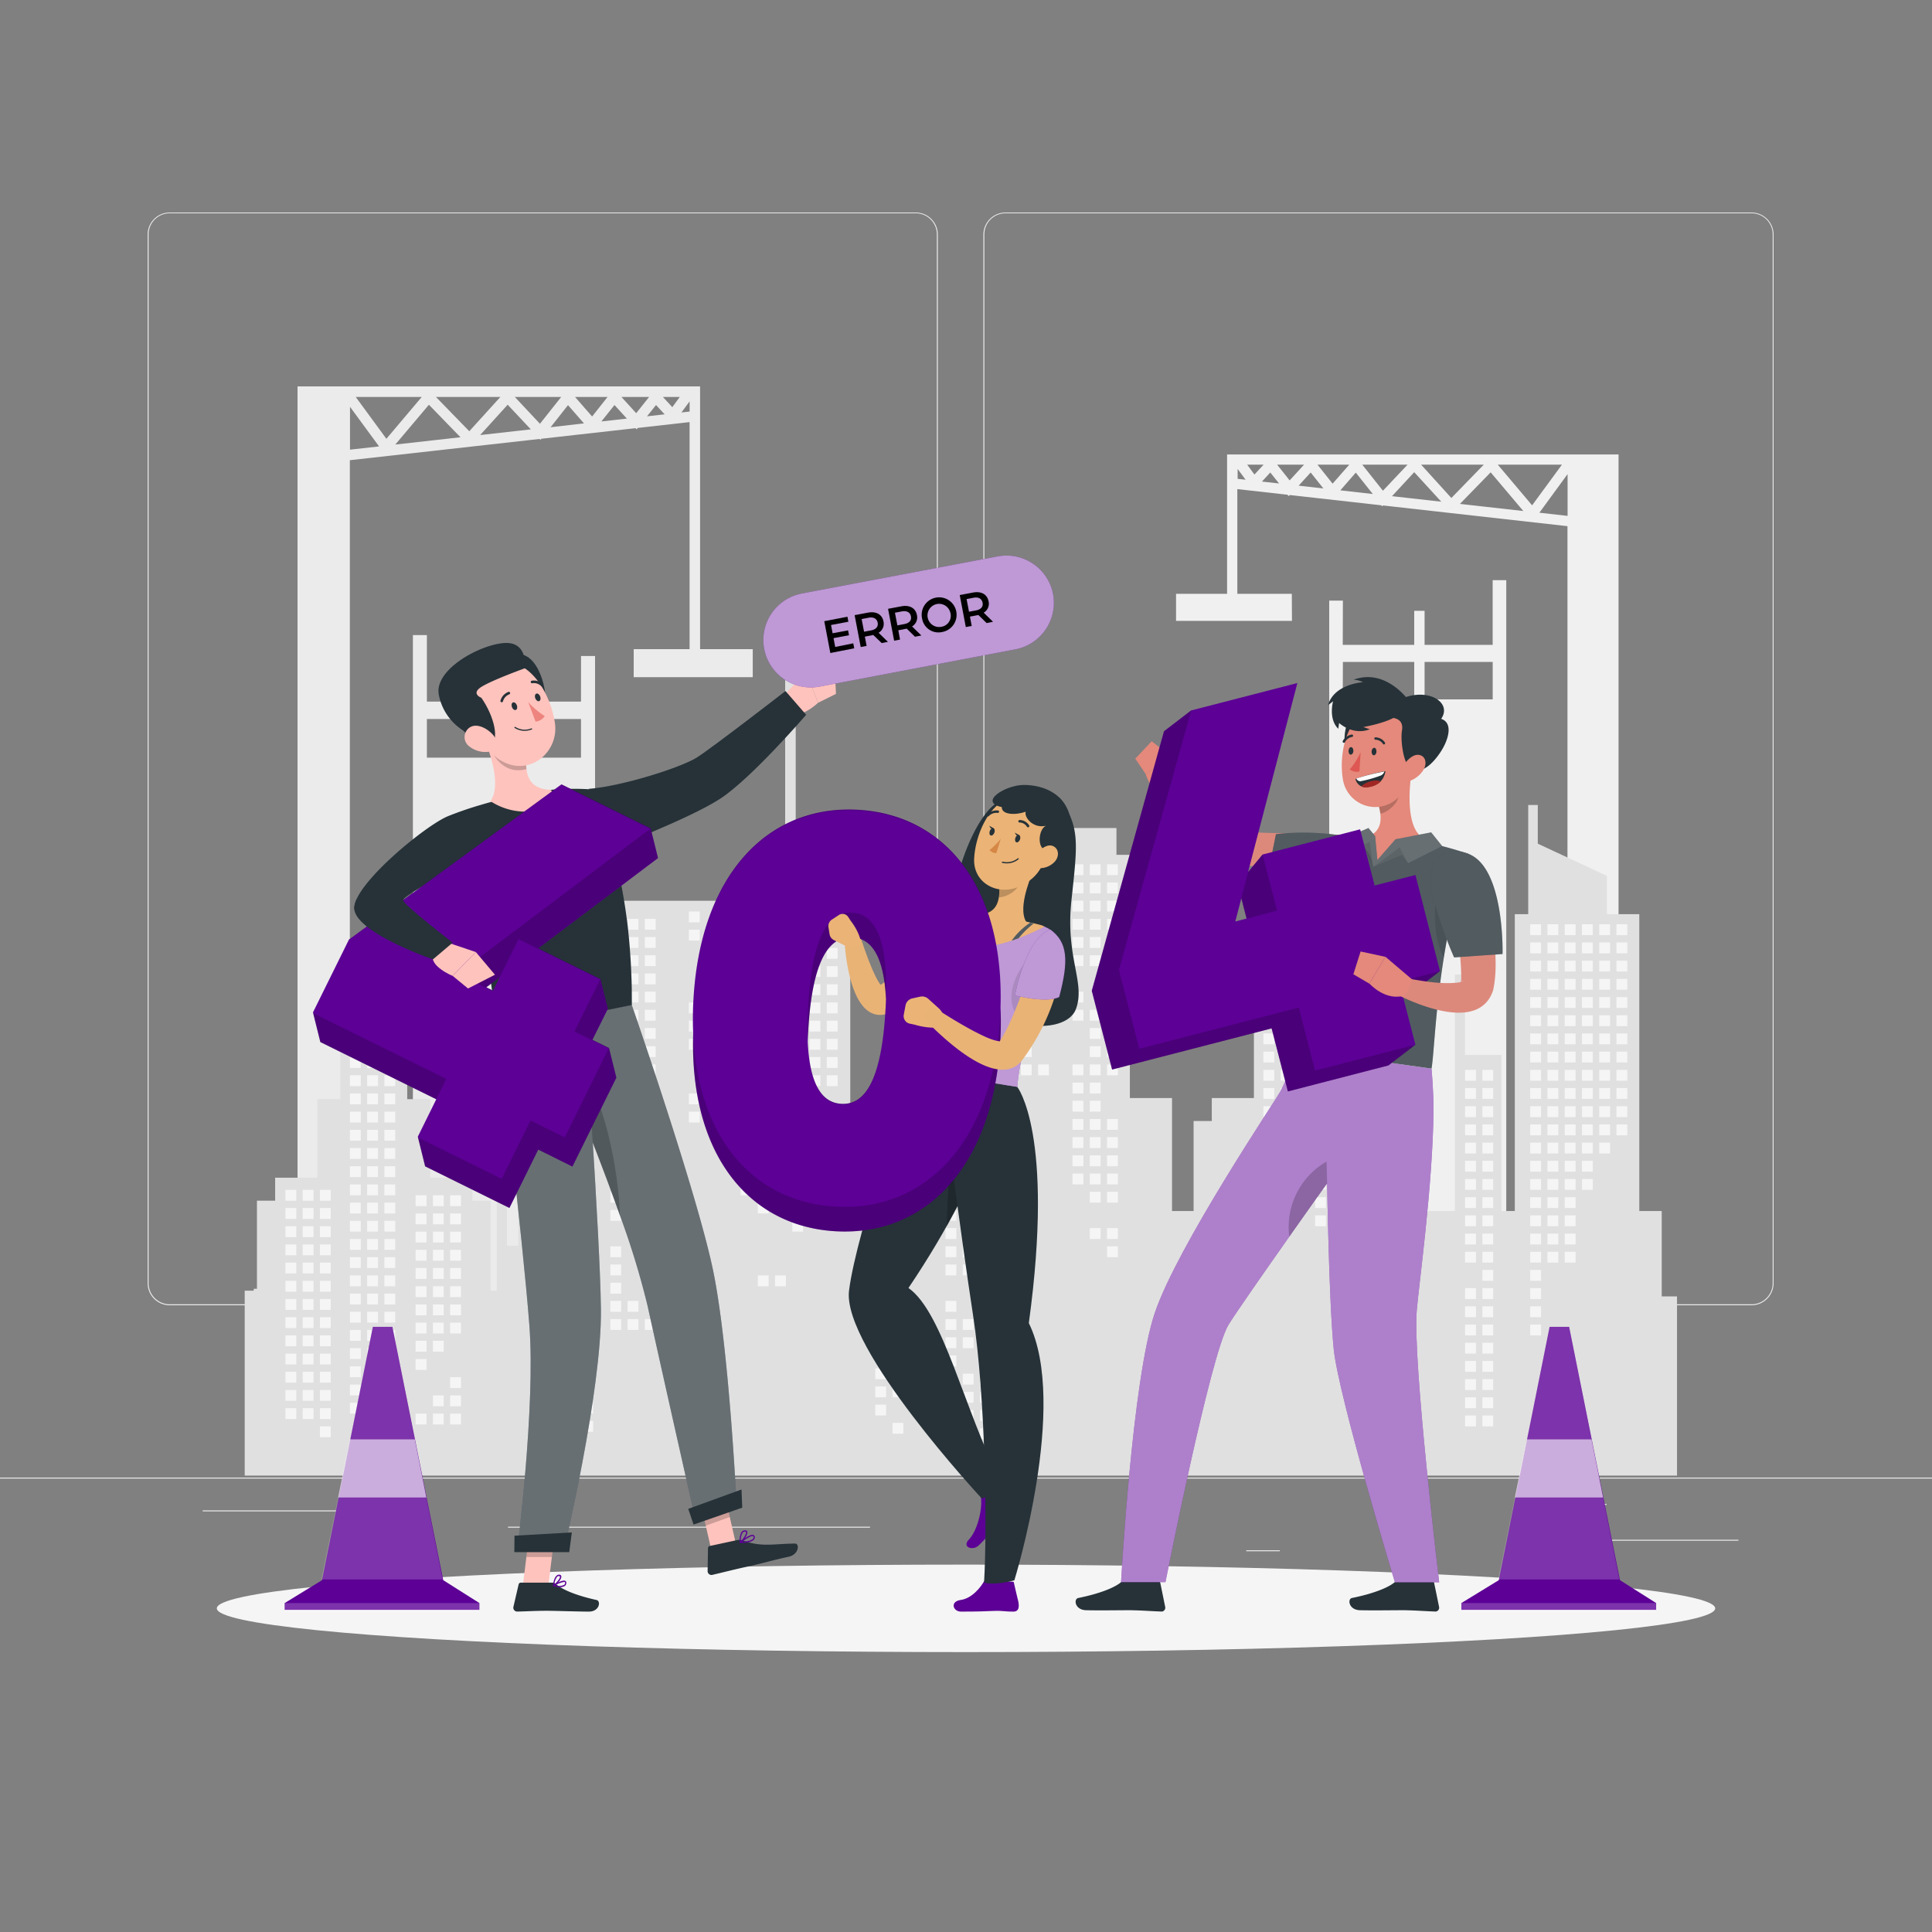 <svg xmlns="http://www.w3.org/2000/svg" viewBox="0 0 500 500"><rect x="0" y="0" width="500" height="500" fill="#808080" stroke="none"/><g id="freepik--background-complete--inject-173"><rect y="382.4" width="500" height="0.25" style="fill:#ebebeb"></rect><rect x="416.78" y="398.49" width="33.12" height="0.25" style="fill:#ebebeb"></rect><rect x="322.53" y="401.21" width="8.69" height="0.25" style="fill:#ebebeb"></rect><rect x="396.59" y="389.21" width="19.19" height="0.25" style="fill:#ebebeb"></rect><rect x="52.46" y="390.89" width="43.19" height="0.25" style="fill:#ebebeb"></rect><rect x="104.56" y="390.89" width="6.33" height="0.25" style="fill:#ebebeb"></rect><rect x="131.47" y="395.11" width="93.68" height="0.25" style="fill:#ebebeb"></rect><path d="M237,337.8H43.91a5.71,5.71,0,0,1-5.7-5.71V60.66A5.71,5.71,0,0,1,43.91,55H237a5.71,5.71,0,0,1,5.71,5.71V332.09A5.71,5.71,0,0,1,237,337.8ZM43.91,55.2a5.46,5.46,0,0,0-5.45,5.46V332.09a5.46,5.46,0,0,0,5.45,5.46H237a5.47,5.47,0,0,0,5.46-5.46V60.66A5.47,5.47,0,0,0,237,55.2Z" style="fill:#ebebeb"></path><path d="M453.31,337.8H260.21a5.72,5.72,0,0,1-5.71-5.71V60.66A5.72,5.72,0,0,1,260.21,55h193.1A5.71,5.71,0,0,1,459,60.66V332.09A5.71,5.71,0,0,1,453.31,337.8ZM260.21,55.2a5.47,5.47,0,0,0-5.46,5.46V332.09a5.47,5.47,0,0,0,5.46,5.46h193.1a5.47,5.47,0,0,0,5.46-5.46V60.66a5.47,5.47,0,0,0-5.46-5.46Z" style="fill:#ebebeb"></path><path d="M334.32,153.68h-14.1v-27.1l13,1.46.28.36.27-.29,23.72,2.66.22.27.21-.23,47.74,5.36V350.86h13.22V117.61H317.57v36.07H304.36v7h30Zm71.37-20.17-7.3-.82,7.3-10Zm-1.46-13.26-7.72,10.53-8.89-10.53Zm-10,12-16.4-1.84,7.95-8.17Zm-10.23-12-8.39,8.63-7.83-8.63ZM373,129.84l-12.75-1.43L366,122.2Zm-8.72-9.59L357.9,127l-5.35-6.75Zm-9,7.6-8.4-.95,4-4.59Zm-6.09-7.6-4.31,4.92-3.92-4.92Zm-6.7,6.16-6.4-.72,3.11-3.41Zm-5-6.16-3.73,4.08-3.24-4.08Zm-6.47,4.87-4.43-.49,2.16-2.35Zm-4-4.87-2.37,2.56-1.88-2.56Zm-6.72,1.11,2.06,2.79-2.06-.23Z" style="fill:#f0f0f0"></path><path d="M347.54,155.44H344V334.32h45.82V150.15h-3.52v16.74H368.68v-8.81H366v8.81h-18.5Zm21.14,15.86h17.63V181H368.68Zm-21.14,0H366V181h-18.5Z" style="fill:#f0f0f0"></path><path d="M181.18,168V100H77V373.72H90.54V119.1l49.11-5.5.22.23.22-.28,24.4-2.74.27.3.29-.36,13.41-1.51V168H164v7.25h30.81V168ZM111,104.75l8.17,8.41-16.87,1.89Zm-11,8.81-7.94-10.83h17.09Zm12.82-10.83h16.68l-8.05,8.87Zm65.65,1.14v2.64l-2.12.24Zm-4.48,1.5-2.43-2.64h4.37Zm-6-2.64-3.34,4.2-3.83-4.2Zm-10.75,0-4,5.06-4.42-5.06Zm-12,0-5.5,6.94-6.51-6.94Zm-54.66,2.55,7.52,10.25-7.52.84Zm33.68,7.31,7.12-7.85,6,6.38ZM147,104.85l4.13,4.72-8.64,1Zm8.64,4.22,3.39-4.25,3.2,3.51Zm14.14-4.25,2.23,2.41-4.56.51Z" style="fill:#ebebeb"></path><path d="M150.36,181.58h-19v-9.06h-2.72v9.06H110.48V164.36h-3.62V353.78H154v-184h-3.63Zm-21.75,14.5H110.48v-10h18.13Zm21.75,0h-19v-10h19Z" style="fill:#ebebeb"></path><polygon points="434.01 381.88 434.01 335.51 430.05 335.51 430.05 313.41 424.25 313.41 424.25 236.59 415.87 236.59 415.87 226.68 397.98 218.34 397.98 208.34 395.5 208.34 395.5 236.59 392.03 236.59 392.03 313.41 388.56 313.41 388.56 273.02 379.15 273.02 379.15 252.2 376.52 252.2 376.52 313.41 369.37 313.41 369.37 290.12 364.66 290.12 364.66 284.17 353.75 284.17 353.75 263.85 347.79 263.85 347.79 249.48 340.44 249.48 340.44 228.54 337.82 228.54 337.82 249.48 330.49 249.48 330.49 263.85 324.51 263.85 324.51 284.17 313.61 284.17 313.61 290.12 308.9 290.12 308.9 313.41 303.32 313.41 303.32 284.17 292.41 284.17 292.41 221.23 288.94 221.23 288.94 214.29 265.65 214.29 265.65 221.23 260.69 221.23 260.69 266.82 240.87 266.82 240.87 271.28 233.44 271.28 233.44 274.75 240.87 274.75 240.87 292.6 220.05 292.6 220.05 233.12 215.59 233.12 215.59 220.48 205.93 220.48 205.93 175.63 203.2 175.63 203.2 220.48 196.26 220.48 196.26 233.12 155.58 233.12 155.58 228.96 153.11 228.96 153.11 257.21 149.64 257.21 149.64 257.71 147.55 257.71 147.55 285.96 144.08 285.96 144.08 293.64 136.75 293.64 136.75 272.82 134.12 272.82 134.12 322.39 131.2 322.39 131.2 301.57 128.57 301.57 128.57 334.03 126.97 334.03 126.97 310.74 122.26 310.74 122.26 304.79 111.36 304.79 111.36 284.47 105.39 284.47 105.39 270.1 98.05 270.1 98.05 249.16 95.43 249.16 95.43 270.1 88.09 270.1 88.09 284.47 82.12 284.47 82.12 304.79 71.21 304.79 71.21 310.74 66.5 310.74 66.5 333.54 65.66 333.54 65.66 334.03 63.33 334.03 63.33 381.88 434.01 381.88" style="fill:#e0e0e0"></polygon><rect x="178.28" y="235.9" width="2.81" height="2.81" style="fill:#f5f5f5"></rect><rect x="178.28" y="240.61" width="2.81" height="2.81" style="fill:#f5f5f5"></rect><rect x="178.28" y="259.44" width="2.81" height="2.81" style="fill:#f5f5f5"></rect><rect x="178.28" y="264.15" width="2.81" height="2.81" style="fill:#f5f5f5"></rect><rect x="178.28" y="268.86" width="2.81" height="2.81" style="fill:#f5f5f5"></rect><rect x="178.28" y="282.98" width="2.81" height="2.81" style="fill:#f5f5f5"></rect><rect x="178.28" y="287.69" width="2.81" height="2.81" style="fill:#f5f5f5"></rect><rect x="182.74" y="254.73" width="2.81" height="2.81" style="fill:#f5f5f5"></rect><rect x="182.74" y="259.44" width="2.81" height="2.81" style="fill:#f5f5f5"></rect><rect x="182.74" y="264.15" width="2.81" height="2.81" style="fill:#f5f5f5"></rect><rect x="182.74" y="268.86" width="2.81" height="2.81" style="fill:#f5f5f5"></rect><rect x="182.74" y="273.57" width="2.81" height="2.81" style="fill:#f5f5f5"></rect><rect x="182.74" y="282.98" width="2.81" height="2.81" style="fill:#f5f5f5"></rect><rect x="182.74" y="287.69" width="2.81" height="2.81" style="fill:#f5f5f5"></rect><rect x="187.2" y="235.9" width="2.81" height="2.81" style="fill:#f5f5f5"></rect><rect x="187.2" y="240.61" width="2.81" height="2.81" style="fill:#f5f5f5"></rect><rect x="187.2" y="245.32" width="2.81" height="2.81" style="fill:#f5f5f5"></rect><rect x="187.2" y="250.03" width="2.81" height="2.81" style="fill:#f5f5f5"></rect><rect x="187.2" y="254.73" width="2.81" height="2.81" style="fill:#f5f5f5"></rect><rect x="187.2" y="259.44" width="2.81" height="2.81" style="fill:#f5f5f5"></rect><rect x="187.2" y="264.15" width="2.81" height="2.81" style="fill:#f5f5f5"></rect><rect x="187.2" y="268.86" width="2.81" height="2.81" style="fill:#f5f5f5"></rect><rect x="187.2" y="273.57" width="2.81" height="2.81" style="fill:#f5f5f5"></rect><rect x="187.2" y="278.28" width="2.81" height="2.81" style="fill:#f5f5f5"></rect><rect x="187.2" y="287.69" width="2.81" height="2.81" style="fill:#f5f5f5"></rect><rect x="191.66" y="235.9" width="2.81" height="2.81" style="fill:#f5f5f5"></rect><rect x="191.66" y="240.61" width="2.81" height="2.81" style="fill:#f5f5f5"></rect><rect x="191.66" y="245.32" width="2.81" height="2.81" style="fill:#f5f5f5"></rect><rect x="191.66" y="250.03" width="2.81" height="2.81" style="fill:#f5f5f5"></rect><rect x="191.66" y="254.73" width="2.81" height="2.81" style="fill:#f5f5f5"></rect><rect x="191.66" y="259.44" width="2.81" height="2.81" style="fill:#f5f5f5"></rect><rect x="191.66" y="264.15" width="2.81" height="2.81" style="fill:#f5f5f5"></rect><rect x="191.66" y="306.53" width="2.81" height="2.81" style="fill:#f5f5f5"></rect><rect x="196.12" y="235.9" width="2.81" height="2.81" style="fill:#f5f5f5"></rect><rect x="196.12" y="240.61" width="2.81" height="2.81" style="fill:#f5f5f5"></rect><rect x="196.12" y="245.32" width="2.81" height="2.81" style="fill:#f5f5f5"></rect><rect x="196.12" y="250.03" width="2.81" height="2.81" style="fill:#f5f5f5"></rect><rect x="196.12" y="254.73" width="2.81" height="2.81" style="fill:#f5f5f5"></rect><rect x="196.12" y="259.44" width="2.81" height="2.81" style="fill:#f5f5f5"></rect><rect x="196.12" y="264.15" width="2.81" height="2.81" style="fill:#f5f5f5"></rect><rect x="196.12" y="268.86" width="2.81" height="2.81" style="fill:#f5f5f5"></rect><rect x="196.12" y="297.11" width="2.81" height="2.81" style="fill:#f5f5f5"></rect><rect x="196.12" y="301.82" width="2.81" height="2.81" style="fill:#f5f5f5"></rect><rect x="196.12" y="306.53" width="2.81" height="2.81" style="fill:#f5f5f5"></rect><rect x="196.12" y="311.23" width="2.81" height="2.81" style="fill:#f5f5f5"></rect><rect x="196.12" y="330.07" width="2.81" height="2.81" style="fill:#f5f5f5"></rect><rect x="200.58" y="235.9" width="2.81" height="2.81" style="fill:#f5f5f5"></rect><rect x="200.58" y="240.61" width="2.81" height="2.81" style="fill:#f5f5f5"></rect><rect x="200.58" y="245.32" width="2.81" height="2.81" style="fill:#f5f5f5"></rect><rect x="200.58" y="250.03" width="2.81" height="2.81" style="fill:#f5f5f5"></rect><rect x="200.58" y="254.73" width="2.81" height="2.81" style="fill:#f5f5f5"></rect><rect x="200.58" y="259.44" width="2.81" height="2.81" style="fill:#f5f5f5"></rect><rect x="200.58" y="264.15" width="2.81" height="2.81" style="fill:#f5f5f5"></rect><rect x="200.58" y="268.86" width="2.81" height="2.81" style="fill:#f5f5f5"></rect><rect x="200.58" y="273.57" width="2.81" height="2.81" style="fill:#f5f5f5"></rect><rect x="200.58" y="278.28" width="2.81" height="2.81" style="fill:#f5f5f5"></rect><rect x="200.58" y="292.4" width="2.81" height="2.81" style="fill:#f5f5f5"></rect><rect x="200.58" y="297.11" width="2.81" height="2.81" style="fill:#f5f5f5"></rect><rect x="200.58" y="301.82" width="2.81" height="2.81" style="fill:#f5f5f5"></rect><rect x="200.58" y="306.53" width="2.81" height="2.81" style="fill:#f5f5f5"></rect><rect x="200.58" y="311.23" width="2.81" height="2.81" style="fill:#f5f5f5"></rect><rect x="200.58" y="330.07" width="2.81" height="2.81" style="fill:#f5f5f5"></rect><rect x="205.05" y="235.9" width="2.81" height="2.81" style="fill:#f5f5f5"></rect><rect x="205.05" y="240.61" width="2.81" height="2.81" style="fill:#f5f5f5"></rect><rect x="205.05" y="245.32" width="2.81" height="2.81" style="fill:#f5f5f5"></rect><rect x="205.05" y="250.03" width="2.81" height="2.81" style="fill:#f5f5f5"></rect><rect x="205.05" y="254.73" width="2.81" height="2.81" style="fill:#f5f5f5"></rect><rect x="205.05" y="259.44" width="2.81" height="2.81" style="fill:#f5f5f5"></rect><rect x="205.05" y="264.15" width="2.81" height="2.81" style="fill:#f5f5f5"></rect><rect x="205.05" y="268.86" width="2.81" height="2.81" style="fill:#f5f5f5"></rect><rect x="205.05" y="273.57" width="2.81" height="2.81" style="fill:#f5f5f5"></rect><rect x="205.05" y="278.28" width="2.81" height="2.81" style="fill:#f5f5f5"></rect><rect x="205.05" y="282.98" width="2.81" height="2.81" style="fill:#f5f5f5"></rect><rect x="205.05" y="287.69" width="2.81" height="2.81" style="fill:#f5f5f5"></rect><rect x="205.05" y="292.4" width="2.81" height="2.81" style="fill:#f5f5f5"></rect><rect x="205.05" y="297.11" width="2.81" height="2.81" style="fill:#f5f5f5"></rect><rect x="205.05" y="301.82" width="2.81" height="2.81" style="fill:#f5f5f5"></rect><rect x="205.05" y="306.53" width="2.81" height="2.81" style="fill:#f5f5f5"></rect><rect x="205.05" y="311.23" width="2.81" height="2.81" style="fill:#f5f5f5"></rect><rect x="205.05" y="315.94" width="2.81" height="2.81" style="fill:#f5f5f5"></rect><rect x="209.51" y="235.9" width="2.81" height="2.81" style="fill:#f5f5f5"></rect><rect x="209.51" y="240.61" width="2.81" height="2.81" style="fill:#f5f5f5"></rect><rect x="209.51" y="245.32" width="2.81" height="2.81" style="fill:#f5f5f5"></rect><rect x="209.51" y="250.03" width="2.81" height="2.81" style="fill:#f5f5f5"></rect><rect x="209.51" y="254.73" width="2.81" height="2.81" style="fill:#f5f5f5"></rect><rect x="209.51" y="259.44" width="2.81" height="2.81" style="fill:#f5f5f5"></rect><rect x="209.51" y="264.15" width="2.81" height="2.81" style="fill:#f5f5f5"></rect><rect x="209.51" y="268.86" width="2.81" height="2.81" style="fill:#f5f5f5"></rect><rect x="209.51" y="273.57" width="2.81" height="2.81" style="fill:#f5f5f5"></rect><rect x="209.51" y="278.28" width="2.81" height="2.81" style="fill:#f5f5f5"></rect><rect x="209.51" y="292.4" width="2.81" height="2.81" style="fill:#f5f5f5"></rect><rect x="209.51" y="297.11" width="2.81" height="2.81" style="fill:#f5f5f5"></rect><rect x="209.51" y="301.82" width="2.81" height="2.81" style="fill:#f5f5f5"></rect><rect x="209.51" y="306.53" width="2.81" height="2.81" style="fill:#f5f5f5"></rect><rect x="213.97" y="235.9" width="2.81" height="2.81" style="fill:#f5f5f5"></rect><rect x="213.97" y="240.61" width="2.81" height="2.81" style="fill:#f5f5f5"></rect><rect x="213.97" y="245.32" width="2.81" height="2.81" style="fill:#f5f5f5"></rect><rect x="213.97" y="250.03" width="2.81" height="2.81" style="fill:#f5f5f5"></rect><rect x="213.97" y="254.73" width="2.81" height="2.81" style="fill:#f5f5f5"></rect><rect x="213.97" y="259.44" width="2.81" height="2.81" style="fill:#f5f5f5"></rect><rect x="213.97" y="264.15" width="2.81" height="2.81" style="fill:#f5f5f5"></rect><rect x="213.97" y="268.86" width="2.81" height="2.81" style="fill:#f5f5f5"></rect><rect x="213.97" y="273.57" width="2.81" height="2.81" style="fill:#f5f5f5"></rect><rect x="213.97" y="278.28" width="2.81" height="2.81" style="fill:#f5f5f5"></rect><rect x="213.97" y="292.4" width="2.81" height="2.81" style="fill:#f5f5f5"></rect><rect x="213.97" y="297.11" width="2.81" height="2.81" style="fill:#f5f5f5"></rect><rect x="213.97" y="301.82" width="2.81" height="2.81" style="fill:#f5f5f5"></rect><rect x="264.19" y="223.67" width="2.81" height="2.81" style="fill:#f5f5f5"></rect><rect x="264.19" y="228.38" width="2.81" height="2.81" style="fill:#f5f5f5"></rect><rect x="264.19" y="233.09" width="2.81" height="2.81" style="fill:#f5f5f5"></rect><rect x="264.19" y="237.8" width="2.81" height="2.81" style="fill:#f5f5f5"></rect><rect x="264.19" y="242.51" width="2.81" height="2.81" style="fill:#f5f5f5"></rect><rect x="264.19" y="247.22" width="2.81" height="2.81" style="fill:#f5f5f5"></rect><rect x="264.19" y="251.93" width="2.81" height="2.81" style="fill:#f5f5f5"></rect><rect x="264.19" y="256.63" width="2.81" height="2.81" style="fill:#f5f5f5"></rect><rect x="264.19" y="270.76" width="2.81" height="2.81" style="fill:#f5f5f5"></rect><rect x="264.19" y="275.47" width="2.81" height="2.81" style="fill:#f5f5f5"></rect><rect x="268.65" y="223.67" width="2.81" height="2.81" style="fill:#f5f5f5"></rect><rect x="268.65" y="228.38" width="2.81" height="2.81" style="fill:#f5f5f5"></rect><rect x="268.65" y="233.09" width="2.81" height="2.81" style="fill:#f5f5f5"></rect><rect x="268.65" y="237.8" width="2.81" height="2.81" style="fill:#f5f5f5"></rect><rect x="268.65" y="242.51" width="2.81" height="2.81" style="fill:#f5f5f5"></rect><rect x="268.65" y="247.22" width="2.81" height="2.81" style="fill:#f5f5f5"></rect><rect x="268.65" y="251.93" width="2.81" height="2.81" style="fill:#f5f5f5"></rect><rect x="268.65" y="256.63" width="2.81" height="2.81" style="fill:#f5f5f5"></rect><rect x="268.65" y="275.47" width="2.81" height="2.81" style="fill:#f5f5f5"></rect><rect x="273.11" y="223.67" width="2.81" height="2.81" style="fill:#f5f5f5"></rect><rect x="273.11" y="228.38" width="2.81" height="2.81" style="fill:#f5f5f5"></rect><rect x="273.11" y="233.09" width="2.81" height="2.81" style="fill:#f5f5f5"></rect><rect x="273.11" y="237.8" width="2.81" height="2.81" style="fill:#f5f5f5"></rect><rect x="273.11" y="242.51" width="2.81" height="2.81" style="fill:#f5f5f5"></rect><rect x="273.11" y="247.22" width="2.81" height="2.81" style="fill:#f5f5f5"></rect><rect x="273.11" y="251.93" width="2.81" height="2.81" style="fill:#f5f5f5"></rect><rect x="273.11" y="256.63" width="2.81" height="2.81" style="fill:#f5f5f5"></rect><rect x="277.57" y="223.67" width="2.81" height="2.81" style="fill:#f5f5f5"></rect><rect x="277.57" y="228.38" width="2.81" height="2.81" style="fill:#f5f5f5"></rect><rect x="277.57" y="233.09" width="2.81" height="2.81" style="fill:#f5f5f5"></rect><rect x="277.57" y="237.8" width="2.81" height="2.81" style="fill:#f5f5f5"></rect><rect x="277.57" y="242.51" width="2.81" height="2.81" style="fill:#f5f5f5"></rect><rect x="277.57" y="247.22" width="2.81" height="2.81" style="fill:#f5f5f5"></rect><rect x="277.57" y="256.63" width="2.81" height="2.81" style="fill:#f5f5f5"></rect><rect x="277.57" y="261.34" width="2.81" height="2.81" style="fill:#f5f5f5"></rect><rect x="277.57" y="275.47" width="2.81" height="2.81" style="fill:#f5f5f5"></rect><rect x="277.57" y="280.18" width="2.81" height="2.81" style="fill:#f5f5f5"></rect><rect x="277.57" y="284.88" width="2.81" height="2.81" style="fill:#f5f5f5"></rect><rect x="277.57" y="289.59" width="2.81" height="2.81" style="fill:#f5f5f5"></rect><rect x="277.57" y="294.3" width="2.81" height="2.81" style="fill:#f5f5f5"></rect><rect x="277.57" y="299.01" width="2.81" height="2.81" style="fill:#f5f5f5"></rect><rect x="277.57" y="303.72" width="2.81" height="2.81" style="fill:#f5f5f5"></rect><rect x="282.03" y="223.67" width="2.81" height="2.81" style="fill:#f5f5f5"></rect><rect x="282.03" y="228.38" width="2.81" height="2.81" style="fill:#f5f5f5"></rect><rect x="282.03" y="233.09" width="2.81" height="2.81" style="fill:#f5f5f5"></rect><rect x="282.03" y="237.8" width="2.81" height="2.81" style="fill:#f5f5f5"></rect><rect x="282.03" y="242.51" width="2.81" height="2.81" style="fill:#f5f5f5"></rect><rect x="282.03" y="247.22" width="2.81" height="2.81" style="fill:#f5f5f5"></rect><rect x="282.03" y="261.34" width="2.81" height="2.81" style="fill:#f5f5f5"></rect><rect x="282.03" y="266.05" width="2.81" height="2.81" style="fill:#f5f5f5"></rect><rect x="282.03" y="270.76" width="2.81" height="2.81" style="fill:#f5f5f5"></rect><rect x="282.03" y="275.47" width="2.81" height="2.81" style="fill:#f5f5f5"></rect><rect x="282.03" y="280.18" width="2.81" height="2.81" style="fill:#f5f5f5"></rect><rect x="282.03" y="284.88" width="2.81" height="2.81" style="fill:#f5f5f5"></rect><rect x="282.03" y="289.59" width="2.81" height="2.81" style="fill:#f5f5f5"></rect><rect x="282.03" y="294.3" width="2.81" height="2.81" style="fill:#f5f5f5"></rect><rect x="282.03" y="299.01" width="2.81" height="2.81" style="fill:#f5f5f5"></rect><rect x="282.03" y="303.72" width="2.81" height="2.81" style="fill:#f5f5f5"></rect><rect x="282.03" y="308.43" width="2.81" height="2.81" style="fill:#f5f5f5"></rect><rect x="282.03" y="317.84" width="2.81" height="2.81" style="fill:#f5f5f5"></rect><rect x="286.49" y="223.67" width="2.81" height="2.81" style="fill:#f5f5f5"></rect><rect x="286.49" y="228.38" width="2.81" height="2.81" style="fill:#f5f5f5"></rect><rect x="286.49" y="233.09" width="2.81" height="2.81" style="fill:#f5f5f5"></rect><rect x="286.49" y="237.8" width="2.81" height="2.81" style="fill:#f5f5f5"></rect><rect x="286.49" y="242.51" width="2.81" height="2.81" style="fill:#f5f5f5"></rect><rect x="286.49" y="247.22" width="2.81" height="2.81" style="fill:#f5f5f5"></rect><rect x="286.49" y="261.34" width="2.81" height="2.81" style="fill:#f5f5f5"></rect><rect x="286.49" y="266.05" width="2.81" height="2.81" style="fill:#f5f5f5"></rect><rect x="286.49" y="270.76" width="2.81" height="2.81" style="fill:#f5f5f5"></rect><rect x="286.49" y="275.47" width="2.81" height="2.81" style="fill:#f5f5f5"></rect><rect x="286.49" y="289.59" width="2.81" height="2.81" style="fill:#f5f5f5"></rect><rect x="286.49" y="294.3" width="2.81" height="2.81" style="fill:#f5f5f5"></rect><rect x="286.49" y="299.01" width="2.81" height="2.81" style="fill:#f5f5f5"></rect><rect x="286.49" y="303.72" width="2.81" height="2.81" style="fill:#f5f5f5"></rect><rect x="286.49" y="308.43" width="2.81" height="2.81" style="fill:#f5f5f5"></rect><rect x="286.49" y="317.84" width="2.81" height="2.81" style="fill:#f5f5f5"></rect><rect x="286.49" y="322.55" width="2.81" height="2.81" style="fill:#f5f5f5"></rect><rect x="326.97" y="267.45" width="2.81" height="2.81" style="fill:#f5f5f5"></rect><rect x="326.97" y="272.16" width="2.81" height="2.81" style="fill:#f5f5f5"></rect><rect x="326.97" y="276.87" width="2.81" height="2.81" style="fill:#f5f5f5"></rect><rect x="326.97" y="281.58" width="2.81" height="2.81" style="fill:#f5f5f5"></rect><rect x="326.97" y="286.29" width="2.81" height="2.81" style="fill:#f5f5f5"></rect><rect x="326.97" y="291" width="2.81" height="2.81" style="fill:#f5f5f5"></rect><rect x="326.97" y="295.71" width="2.81" height="2.81" style="fill:#f5f5f5"></rect><rect x="326.97" y="309.83" width="2.81" height="2.81" style="fill:#f5f5f5"></rect><rect x="326.97" y="314.54" width="2.81" height="2.81" style="fill:#f5f5f5"></rect><rect x="326.97" y="319.25" width="2.81" height="2.81" style="fill:#f5f5f5"></rect><rect x="331.43" y="267.45" width="2.81" height="2.81" style="fill:#f5f5f5"></rect><rect x="331.43" y="272.16" width="2.81" height="2.81" style="fill:#f5f5f5"></rect><rect x="331.43" y="276.87" width="2.81" height="2.81" style="fill:#f5f5f5"></rect><rect x="331.43" y="281.58" width="2.81" height="2.81" style="fill:#f5f5f5"></rect><rect x="331.43" y="286.29" width="2.81" height="2.81" style="fill:#f5f5f5"></rect><rect x="331.43" y="291" width="2.81" height="2.81" style="fill:#f5f5f5"></rect><rect x="331.43" y="295.71" width="2.81" height="2.81" style="fill:#f5f5f5"></rect><rect x="335.89" y="267.45" width="2.81" height="2.81" style="fill:#f5f5f5"></rect><rect x="335.89" y="272.16" width="2.81" height="2.81" style="fill:#f5f5f5"></rect><rect x="335.89" y="276.87" width="2.81" height="2.81" style="fill:#f5f5f5"></rect><rect x="335.89" y="281.58" width="2.81" height="2.81" style="fill:#f5f5f5"></rect><rect x="335.89" y="286.29" width="2.81" height="2.81" style="fill:#f5f5f5"></rect><rect x="335.89" y="291" width="2.81" height="2.81" style="fill:#f5f5f5"></rect><rect x="335.89" y="295.71" width="2.81" height="2.81" style="fill:#f5f5f5"></rect><rect x="340.35" y="267.45" width="2.81" height="2.81" style="fill:#f5f5f5"></rect><rect x="340.35" y="272.16" width="2.81" height="2.81" style="fill:#f5f5f5"></rect><rect x="340.35" y="276.87" width="2.81" height="2.81" style="fill:#f5f5f5"></rect><rect x="340.35" y="281.58" width="2.81" height="2.81" style="fill:#f5f5f5"></rect><rect x="340.35" y="286.29" width="2.81" height="2.81" style="fill:#f5f5f5"></rect><rect x="340.35" y="291" width="2.81" height="2.81" style="fill:#f5f5f5"></rect><rect x="340.35" y="295.71" width="2.81" height="2.81" style="fill:#f5f5f5"></rect><rect x="340.35" y="300.41" width="2.81" height="2.81" style="fill:#f5f5f5"></rect><rect x="340.35" y="305.12" width="2.81" height="2.81" style="fill:#f5f5f5"></rect><rect x="340.35" y="309.83" width="2.81" height="2.81" style="fill:#f5f5f5"></rect><rect x="340.35" y="314.54" width="2.81" height="2.81" style="fill:#f5f5f5"></rect><rect x="344.81" y="267.45" width="2.81" height="2.81" style="fill:#f5f5f5"></rect><rect x="344.81" y="272.16" width="2.81" height="2.81" style="fill:#f5f5f5"></rect><rect x="344.81" y="276.87" width="2.81" height="2.81" style="fill:#f5f5f5"></rect><rect x="344.81" y="281.58" width="2.81" height="2.81" style="fill:#f5f5f5"></rect><rect x="344.81" y="286.29" width="2.81" height="2.81" style="fill:#f5f5f5"></rect><rect x="344.81" y="291" width="2.81" height="2.81" style="fill:#f5f5f5"></rect><rect x="344.81" y="295.71" width="2.81" height="2.81" style="fill:#f5f5f5"></rect><rect x="344.81" y="300.41" width="2.81" height="2.81" style="fill:#f5f5f5"></rect><rect x="344.81" y="305.12" width="2.81" height="2.81" style="fill:#f5f5f5"></rect><rect x="344.81" y="309.83" width="2.81" height="2.81" style="fill:#f5f5f5"></rect><rect x="344.81" y="314.54" width="2.81" height="2.81" style="fill:#f5f5f5"></rect><rect x="344.81" y="319.25" width="2.81" height="2.81" style="fill:#f5f5f5"></rect><rect x="344.81" y="333.37" width="2.81" height="2.81" style="fill:#f5f5f5"></rect><rect x="344.81" y="338.08" width="2.81" height="2.81" style="fill:#f5f5f5"></rect><rect x="349.27" y="267.45" width="2.81" height="2.81" style="fill:#f5f5f5"></rect><rect x="349.27" y="272.16" width="2.81" height="2.81" style="fill:#f5f5f5"></rect><rect x="349.27" y="276.87" width="2.81" height="2.81" style="fill:#f5f5f5"></rect><rect x="349.27" y="291" width="2.81" height="2.81" style="fill:#f5f5f5"></rect><rect x="349.27" y="295.71" width="2.81" height="2.81" style="fill:#f5f5f5"></rect><rect x="349.27" y="300.41" width="2.81" height="2.81" style="fill:#f5f5f5"></rect><rect x="349.27" y="305.12" width="2.81" height="2.81" style="fill:#f5f5f5"></rect><rect x="349.27" y="309.83" width="2.81" height="2.81" style="fill:#f5f5f5"></rect><rect x="349.27" y="314.54" width="2.81" height="2.81" style="fill:#f5f5f5"></rect><rect x="349.27" y="319.25" width="2.81" height="2.81" style="fill:#f5f5f5"></rect><rect x="349.27" y="333.37" width="2.81" height="2.81" style="fill:#f5f5f5"></rect><rect x="349.27" y="338.08" width="2.81" height="2.81" style="fill:#f5f5f5"></rect><rect x="349.27" y="342.79" width="2.81" height="2.81" style="fill:#f5f5f5"></rect><rect x="396.02" y="239.2" width="2.81" height="2.81" style="fill:#f5f5f5"></rect><rect x="396.02" y="243.91" width="2.81" height="2.81" style="fill:#f5f5f5"></rect><rect x="396.02" y="248.62" width="2.81" height="2.81" style="fill:#f5f5f5"></rect><rect x="396.02" y="253.33" width="2.81" height="2.81" style="fill:#f5f5f5"></rect><rect x="396.02" y="258.04" width="2.81" height="2.81" style="fill:#f5f5f5"></rect><rect x="396.02" y="262.75" width="2.81" height="2.81" style="fill:#f5f5f5"></rect><rect x="396.02" y="267.45" width="2.81" height="2.81" style="fill:#f5f5f5"></rect><rect x="396.02" y="272.16" width="2.81" height="2.81" style="fill:#f5f5f5"></rect><rect x="396.02" y="276.87" width="2.81" height="2.81" style="fill:#f5f5f5"></rect><rect x="396.02" y="281.58" width="2.81" height="2.81" style="fill:#f5f5f5"></rect><rect x="396.02" y="286.29" width="2.81" height="2.81" style="fill:#f5f5f5"></rect><rect x="396.02" y="291" width="2.81" height="2.81" style="fill:#f5f5f5"></rect><rect x="396.02" y="295.71" width="2.81" height="2.81" style="fill:#f5f5f5"></rect><rect x="396.02" y="300.41" width="2.81" height="2.81" style="fill:#f5f5f5"></rect><rect x="396.02" y="305.12" width="2.81" height="2.81" style="fill:#f5f5f5"></rect><rect x="396.02" y="309.83" width="2.81" height="2.81" style="fill:#f5f5f5"></rect><rect x="396.02" y="314.54" width="2.81" height="2.81" style="fill:#f5f5f5"></rect><rect x="396.02" y="319.25" width="2.81" height="2.81" style="fill:#f5f5f5"></rect><rect x="396.02" y="323.96" width="2.81" height="2.81" style="fill:#f5f5f5"></rect><rect x="396.02" y="328.66" width="2.81" height="2.81" style="fill:#f5f5f5"></rect><rect x="396.02" y="333.37" width="2.81" height="2.81" style="fill:#f5f5f5"></rect><rect x="396.02" y="338.08" width="2.81" height="2.81" style="fill:#f5f5f5"></rect><rect x="396.02" y="342.79" width="2.81" height="2.81" style="fill:#f5f5f5"></rect><rect x="400.48" y="239.2" width="2.81" height="2.81" style="fill:#f5f5f5"></rect><rect x="400.48" y="243.91" width="2.81" height="2.81" style="fill:#f5f5f5"></rect><rect x="400.48" y="248.62" width="2.81" height="2.81" style="fill:#f5f5f5"></rect><rect x="400.48" y="253.33" width="2.81" height="2.81" style="fill:#f5f5f5"></rect><rect x="400.48" y="258.04" width="2.81" height="2.81" style="fill:#f5f5f5"></rect><rect x="400.48" y="262.75" width="2.81" height="2.81" style="fill:#f5f5f5"></rect><rect x="400.48" y="267.45" width="2.81" height="2.81" style="fill:#f5f5f5"></rect><rect x="400.48" y="272.16" width="2.81" height="2.81" style="fill:#f5f5f5"></rect><rect x="400.48" y="276.87" width="2.81" height="2.81" style="fill:#f5f5f5"></rect><rect x="400.48" y="281.58" width="2.81" height="2.81" style="fill:#f5f5f5"></rect><rect x="400.48" y="286.29" width="2.81" height="2.81" style="fill:#f5f5f5"></rect><rect x="400.48" y="291" width="2.81" height="2.81" style="fill:#f5f5f5"></rect><rect x="400.48" y="295.71" width="2.81" height="2.81" style="fill:#f5f5f5"></rect><rect x="400.48" y="300.41" width="2.81" height="2.81" style="fill:#f5f5f5"></rect><rect x="400.48" y="305.12" width="2.81" height="2.81" style="fill:#f5f5f5"></rect><rect x="400.48" y="309.83" width="2.81" height="2.81" style="fill:#f5f5f5"></rect><rect x="400.48" y="314.54" width="2.81" height="2.81" style="fill:#f5f5f5"></rect><rect x="400.48" y="319.25" width="2.81" height="2.81" style="fill:#f5f5f5"></rect><rect x="400.48" y="323.96" width="2.81" height="2.81" style="fill:#f5f5f5"></rect><rect x="404.95" y="239.2" width="2.81" height="2.81" style="fill:#f5f5f5"></rect><rect x="404.95" y="243.91" width="2.81" height="2.81" style="fill:#f5f5f5"></rect><rect x="404.95" y="248.62" width="2.81" height="2.81" style="fill:#f5f5f5"></rect><rect x="404.95" y="253.33" width="2.81" height="2.81" style="fill:#f5f5f5"></rect><rect x="404.95" y="258.04" width="2.81" height="2.81" style="fill:#f5f5f5"></rect><rect x="404.95" y="262.75" width="2.81" height="2.81" style="fill:#f5f5f5"></rect><rect x="404.95" y="267.45" width="2.81" height="2.81" style="fill:#f5f5f5"></rect><rect x="404.95" y="272.16" width="2.81" height="2.81" style="fill:#f5f5f5"></rect><rect x="404.95" y="276.87" width="2.81" height="2.81" style="fill:#f5f5f5"></rect><rect x="404.95" y="281.58" width="2.81" height="2.81" style="fill:#f5f5f5"></rect><rect x="404.95" y="286.29" width="2.81" height="2.81" style="fill:#f5f5f5"></rect><rect x="404.95" y="291" width="2.81" height="2.81" style="fill:#f5f5f5"></rect><rect x="404.95" y="295.71" width="2.81" height="2.81" style="fill:#f5f5f5"></rect><rect x="404.95" y="300.41" width="2.81" height="2.81" style="fill:#f5f5f5"></rect><rect x="404.95" y="305.12" width="2.81" height="2.81" style="fill:#f5f5f5"></rect><rect x="404.95" y="309.83" width="2.81" height="2.81" style="fill:#f5f5f5"></rect><rect x="404.95" y="314.54" width="2.81" height="2.81" style="fill:#f5f5f5"></rect><rect x="404.95" y="319.25" width="2.81" height="2.81" style="fill:#f5f5f5"></rect><rect x="404.95" y="323.96" width="2.81" height="2.81" style="fill:#f5f5f5"></rect><rect x="409.41" y="239.2" width="2.81" height="2.81" style="fill:#f5f5f5"></rect><rect x="409.41" y="243.91" width="2.81" height="2.81" style="fill:#f5f5f5"></rect><rect x="409.41" y="248.62" width="2.81" height="2.81" style="fill:#f5f5f5"></rect><rect x="409.41" y="253.33" width="2.81" height="2.81" style="fill:#f5f5f5"></rect><rect x="409.41" y="258.04" width="2.81" height="2.81" style="fill:#f5f5f5"></rect><rect x="409.41" y="262.75" width="2.81" height="2.81" style="fill:#f5f5f5"></rect><rect x="409.41" y="267.45" width="2.81" height="2.81" style="fill:#f5f5f5"></rect><rect x="409.41" y="272.16" width="2.81" height="2.81" style="fill:#f5f5f5"></rect><rect x="409.41" y="276.87" width="2.81" height="2.81" style="fill:#f5f5f5"></rect><rect x="409.41" y="281.58" width="2.81" height="2.81" style="fill:#f5f5f5"></rect><rect x="409.41" y="286.29" width="2.81" height="2.81" style="fill:#f5f5f5"></rect><rect x="409.41" y="291" width="2.81" height="2.81" style="fill:#f5f5f5"></rect><rect x="409.41" y="295.71" width="2.81" height="2.81" style="fill:#f5f5f5"></rect><rect x="409.41" y="300.41" width="2.81" height="2.81" style="fill:#f5f5f5"></rect><rect x="409.41" y="305.12" width="2.81" height="2.81" style="fill:#f5f5f5"></rect><rect x="413.87" y="239.2" width="2.81" height="2.81" style="fill:#f5f5f5"></rect><rect x="413.87" y="243.91" width="2.81" height="2.81" style="fill:#f5f5f5"></rect><rect x="413.87" y="248.62" width="2.81" height="2.81" style="fill:#f5f5f5"></rect><rect x="413.87" y="253.33" width="2.81" height="2.81" style="fill:#f5f5f5"></rect><rect x="413.87" y="258.04" width="2.81" height="2.81" style="fill:#f5f5f5"></rect><rect x="413.87" y="262.75" width="2.81" height="2.81" style="fill:#f5f5f5"></rect><rect x="413.87" y="267.45" width="2.81" height="2.81" style="fill:#f5f5f5"></rect><rect x="413.87" y="272.16" width="2.81" height="2.81" style="fill:#f5f5f5"></rect><rect x="413.87" y="276.87" width="2.81" height="2.81" style="fill:#f5f5f5"></rect><rect x="413.87" y="281.58" width="2.81" height="2.81" style="fill:#f5f5f5"></rect><rect x="413.87" y="286.29" width="2.81" height="2.81" style="fill:#f5f5f5"></rect><rect x="413.87" y="291" width="2.81" height="2.81" style="fill:#f5f5f5"></rect><rect x="413.87" y="295.71" width="2.81" height="2.81" style="fill:#f5f5f5"></rect><rect x="418.33" y="239.2" width="2.81" height="2.81" style="fill:#f5f5f5"></rect><rect x="418.33" y="243.91" width="2.81" height="2.81" style="fill:#f5f5f5"></rect><rect x="418.33" y="248.62" width="2.81" height="2.81" style="fill:#f5f5f5"></rect><rect x="418.33" y="253.33" width="2.81" height="2.81" style="fill:#f5f5f5"></rect><rect x="418.33" y="258.04" width="2.81" height="2.81" style="fill:#f5f5f5"></rect><rect x="418.33" y="262.75" width="2.81" height="2.81" style="fill:#f5f5f5"></rect><rect x="418.33" y="267.45" width="2.81" height="2.81" style="fill:#f5f5f5"></rect><rect x="418.33" y="272.16" width="2.81" height="2.81" style="fill:#f5f5f5"></rect><rect x="418.33" y="276.87" width="2.81" height="2.81" style="fill:#f5f5f5"></rect><rect x="418.33" y="281.58" width="2.81" height="2.81" style="fill:#f5f5f5"></rect><rect x="418.33" y="286.29" width="2.81" height="2.81" style="fill:#f5f5f5"></rect><rect x="418.33" y="291" width="2.81" height="2.81" style="fill:#f5f5f5"></rect><rect x="90.56" y="273.57" width="2.81" height="2.81" style="fill:#f5f5f5"></rect><rect x="90.56" y="278.28" width="2.81" height="2.81" style="fill:#f5f5f5"></rect><rect x="90.56" y="282.98" width="2.81" height="2.81" style="fill:#f5f5f5"></rect><rect x="90.56" y="287.69" width="2.81" height="2.81" style="fill:#f5f5f5"></rect><rect x="90.56" y="292.4" width="2.81" height="2.81" style="fill:#f5f5f5"></rect><rect x="90.56" y="297.11" width="2.81" height="2.81" style="fill:#f5f5f5"></rect><rect x="90.56" y="301.82" width="2.81" height="2.81" style="fill:#f5f5f5"></rect><rect x="90.56" y="306.53" width="2.81" height="2.81" style="fill:#f5f5f5"></rect><rect x="90.56" y="311.23" width="2.81" height="2.81" style="fill:#f5f5f5"></rect><rect x="90.56" y="315.94" width="2.81" height="2.81" style="fill:#f5f5f5"></rect><rect x="90.56" y="320.65" width="2.81" height="2.81" style="fill:#f5f5f5"></rect><rect x="90.56" y="325.36" width="2.81" height="2.81" style="fill:#f5f5f5"></rect><rect x="90.56" y="330.07" width="2.81" height="2.81" style="fill:#f5f5f5"></rect><rect x="90.56" y="334.78" width="2.81" height="2.81" style="fill:#f5f5f5"></rect><rect x="90.56" y="339.48" width="2.81" height="2.81" style="fill:#f5f5f5"></rect><rect x="90.56" y="344.19" width="2.81" height="2.81" style="fill:#f5f5f5"></rect><rect x="90.56" y="348.9" width="2.81" height="2.81" style="fill:#f5f5f5"></rect><rect x="90.56" y="353.61" width="2.81" height="2.81" style="fill:#f5f5f5"></rect><rect x="90.56" y="358.32" width="2.81" height="2.81" style="fill:#f5f5f5"></rect><rect x="90.56" y="363.03" width="2.81" height="2.81" style="fill:#f5f5f5"></rect><rect x="95.02" y="273.57" width="2.81" height="2.81" style="fill:#f5f5f5"></rect><rect x="95.02" y="278.28" width="2.81" height="2.81" style="fill:#f5f5f5"></rect><rect x="95.02" y="282.98" width="2.81" height="2.81" style="fill:#f5f5f5"></rect><rect x="95.02" y="287.69" width="2.81" height="2.81" style="fill:#f5f5f5"></rect><rect x="95.02" y="292.4" width="2.81" height="2.81" style="fill:#f5f5f5"></rect><rect x="95.02" y="297.11" width="2.81" height="2.81" style="fill:#f5f5f5"></rect><rect x="95.02" y="301.82" width="2.81" height="2.81" style="fill:#f5f5f5"></rect><rect x="95.02" y="306.53" width="2.81" height="2.81" style="fill:#f5f5f5"></rect><rect x="95.02" y="311.23" width="2.81" height="2.81" style="fill:#f5f5f5"></rect><rect x="95.02" y="315.94" width="2.81" height="2.81" style="fill:#f5f5f5"></rect><rect x="95.02" y="320.65" width="2.81" height="2.81" style="fill:#f5f5f5"></rect><rect x="95.02" y="325.36" width="2.81" height="2.81" style="fill:#f5f5f5"></rect><rect x="95.02" y="330.07" width="2.81" height="2.81" style="fill:#f5f5f5"></rect><rect x="95.02" y="334.78" width="2.81" height="2.81" style="fill:#f5f5f5"></rect><rect x="95.02" y="339.48" width="2.81" height="2.81" style="fill:#f5f5f5"></rect><rect x="95.02" y="344.19" width="2.81" height="2.81" style="fill:#f5f5f5"></rect><rect x="95.02" y="348.9" width="2.81" height="2.81" style="fill:#f5f5f5"></rect><rect x="95.02" y="353.61" width="2.81" height="2.81" style="fill:#f5f5f5"></rect><rect x="99.48" y="273.57" width="2.81" height="2.81" style="fill:#f5f5f5"></rect><rect x="99.48" y="278.28" width="2.81" height="2.81" style="fill:#f5f5f5"></rect><rect x="99.48" y="282.98" width="2.81" height="2.81" style="fill:#f5f5f5"></rect><rect x="99.48" y="287.69" width="2.81" height="2.81" style="fill:#f5f5f5"></rect><rect x="99.48" y="292.4" width="2.81" height="2.81" style="fill:#f5f5f5"></rect><rect x="99.48" y="297.11" width="2.81" height="2.81" style="fill:#f5f5f5"></rect><rect x="99.48" y="301.82" width="2.81" height="2.81" style="fill:#f5f5f5"></rect><rect x="99.48" y="306.53" width="2.81" height="2.81" style="fill:#f5f5f5"></rect><rect x="99.48" y="311.23" width="2.81" height="2.81" style="fill:#f5f5f5"></rect><rect x="99.48" y="315.94" width="2.81" height="2.81" style="fill:#f5f5f5"></rect><rect x="99.48" y="320.65" width="2.81" height="2.81" style="fill:#f5f5f5"></rect><rect x="99.48" y="325.36" width="2.81" height="2.81" style="fill:#f5f5f5"></rect><rect x="99.48" y="330.07" width="2.81" height="2.81" style="fill:#f5f5f5"></rect><rect x="99.48" y="334.78" width="2.81" height="2.81" style="fill:#f5f5f5"></rect><rect x="99.48" y="339.48" width="2.81" height="2.81" style="fill:#f5f5f5"></rect><rect x="99.48" y="344.19" width="2.81" height="2.81" style="fill:#f5f5f5"></rect><rect x="99.48" y="348.9" width="2.81" height="2.81" style="fill:#f5f5f5"></rect><rect x="99.48" y="353.61" width="2.81" height="2.81" style="fill:#f5f5f5"></rect><rect x="73.87" y="307.93" width="2.81" height="2.81" style="fill:#f5f5f5"></rect><rect x="73.87" y="312.64" width="2.81" height="2.81" style="fill:#f5f5f5"></rect><rect x="73.87" y="317.35" width="2.81" height="2.81" style="fill:#f5f5f5"></rect><rect x="73.87" y="322.06" width="2.81" height="2.81" style="fill:#f5f5f5"></rect><rect x="73.87" y="326.76" width="2.81" height="2.81" style="fill:#f5f5f5"></rect><rect x="73.87" y="331.47" width="2.81" height="2.81" style="fill:#f5f5f5"></rect><rect x="73.87" y="336.18" width="2.81" height="2.81" style="fill:#f5f5f5"></rect><rect x="73.87" y="340.89" width="2.81" height="2.81" style="fill:#f5f5f5"></rect><rect x="73.87" y="345.6" width="2.81" height="2.81" style="fill:#f5f5f5"></rect><rect x="73.87" y="350.31" width="2.81" height="2.81" style="fill:#f5f5f5"></rect><rect x="73.87" y="355.01" width="2.81" height="2.81" style="fill:#f5f5f5"></rect><rect x="73.87" y="359.72" width="2.81" height="2.81" style="fill:#f5f5f5"></rect><rect x="73.87" y="364.43" width="2.81" height="2.81" style="fill:#f5f5f5"></rect><rect x="78.33" y="307.93" width="2.81" height="2.81" style="fill:#f5f5f5"></rect><rect x="78.33" y="312.64" width="2.81" height="2.81" style="fill:#f5f5f5"></rect><rect x="78.33" y="317.35" width="2.81" height="2.81" style="fill:#f5f5f5"></rect><rect x="78.33" y="322.06" width="2.81" height="2.81" style="fill:#f5f5f5"></rect><rect x="78.33" y="326.76" width="2.81" height="2.81" style="fill:#f5f5f5"></rect><rect x="78.33" y="331.47" width="2.81" height="2.81" style="fill:#f5f5f5"></rect><rect x="78.33" y="336.18" width="2.81" height="2.81" style="fill:#f5f5f5"></rect><rect x="78.33" y="340.89" width="2.81" height="2.81" style="fill:#f5f5f5"></rect><rect x="78.33" y="345.6" width="2.81" height="2.81" style="fill:#f5f5f5"></rect><rect x="78.33" y="350.31" width="2.81" height="2.81" style="fill:#f5f5f5"></rect><rect x="78.33" y="355.01" width="2.81" height="2.81" style="fill:#f5f5f5"></rect><rect x="78.33" y="359.72" width="2.81" height="2.81" style="fill:#f5f5f5"></rect><rect x="78.33" y="364.43" width="2.81" height="2.81" style="fill:#f5f5f5"></rect><rect x="82.79" y="307.93" width="2.81" height="2.81" style="fill:#f5f5f5"></rect><rect x="82.79" y="312.64" width="2.81" height="2.81" style="fill:#f5f5f5"></rect><rect x="82.79" y="317.35" width="2.81" height="2.81" style="fill:#f5f5f5"></rect><rect x="82.79" y="322.06" width="2.81" height="2.81" style="fill:#f5f5f5"></rect><rect x="82.79" y="326.76" width="2.81" height="2.81" style="fill:#f5f5f5"></rect><rect x="82.79" y="331.47" width="2.81" height="2.81" style="fill:#f5f5f5"></rect><rect x="82.79" y="336.18" width="2.81" height="2.81" style="fill:#f5f5f5"></rect><rect x="82.79" y="340.89" width="2.81" height="2.81" style="fill:#f5f5f5"></rect><rect x="82.79" y="345.6" width="2.81" height="2.81" style="fill:#f5f5f5"></rect><rect x="82.79" y="350.31" width="2.81" height="2.81" style="fill:#f5f5f5"></rect><rect x="82.79" y="355.01" width="2.81" height="2.81" style="fill:#f5f5f5"></rect><rect x="82.79" y="359.72" width="2.81" height="2.81" style="fill:#f5f5f5"></rect><rect x="82.79" y="364.43" width="2.81" height="2.81" style="fill:#f5f5f5"></rect><rect x="82.79" y="369.14" width="2.81" height="2.81" style="fill:#f5f5f5"></rect><rect x="107.57" y="309.33" width="2.81" height="2.81" style="fill:#f5f5f5"></rect><rect x="107.57" y="314.04" width="2.81" height="2.81" style="fill:#f5f5f5"></rect><rect x="107.57" y="318.75" width="2.81" height="2.81" style="fill:#f5f5f5"></rect><rect x="107.57" y="323.46" width="2.81" height="2.81" style="fill:#f5f5f5"></rect><rect x="107.57" y="328.17" width="2.81" height="2.81" style="fill:#f5f5f5"></rect><rect x="107.57" y="332.88" width="2.81" height="2.81" style="fill:#f5f5f5"></rect><rect x="107.57" y="337.59" width="2.81" height="2.81" style="fill:#f5f5f5"></rect><rect x="107.57" y="342.29" width="2.81" height="2.81" style="fill:#f5f5f5"></rect><rect x="107.57" y="347" width="2.81" height="2.81" style="fill:#f5f5f5"></rect><rect x="107.57" y="351.71" width="2.81" height="2.81" style="fill:#f5f5f5"></rect><rect x="107.57" y="365.84" width="2.81" height="2.81" style="fill:#f5f5f5"></rect><rect x="112.03" y="309.33" width="2.81" height="2.81" style="fill:#f5f5f5"></rect><rect x="112.03" y="314.04" width="2.81" height="2.81" style="fill:#f5f5f5"></rect><rect x="112.03" y="318.75" width="2.81" height="2.81" style="fill:#f5f5f5"></rect><rect x="112.03" y="323.46" width="2.81" height="2.81" style="fill:#f5f5f5"></rect><rect x="112.03" y="328.17" width="2.81" height="2.81" style="fill:#f5f5f5"></rect><rect x="112.03" y="332.88" width="2.81" height="2.81" style="fill:#f5f5f5"></rect><rect x="112.03" y="337.59" width="2.81" height="2.81" style="fill:#f5f5f5"></rect><rect x="112.03" y="342.29" width="2.81" height="2.81" style="fill:#f5f5f5"></rect><rect x="112.03" y="347" width="2.81" height="2.81" style="fill:#f5f5f5"></rect><rect x="112.03" y="361.13" width="2.81" height="2.81" style="fill:#f5f5f5"></rect><rect x="112.03" y="365.84" width="2.81" height="2.81" style="fill:#f5f5f5"></rect><rect x="116.49" y="309.33" width="2.81" height="2.81" style="fill:#f5f5f5"></rect><rect x="116.49" y="314.04" width="2.81" height="2.81" style="fill:#f5f5f5"></rect><rect x="116.49" y="318.75" width="2.81" height="2.81" style="fill:#f5f5f5"></rect><rect x="116.49" y="323.46" width="2.81" height="2.81" style="fill:#f5f5f5"></rect><rect x="116.49" y="328.17" width="2.81" height="2.81" style="fill:#f5f5f5"></rect><rect x="116.49" y="332.88" width="2.81" height="2.81" style="fill:#f5f5f5"></rect><rect x="116.49" y="337.59" width="2.81" height="2.81" style="fill:#f5f5f5"></rect><rect x="116.49" y="342.29" width="2.81" height="2.81" style="fill:#f5f5f5"></rect><rect x="116.49" y="356.42" width="2.81" height="2.81" style="fill:#f5f5f5"></rect><rect x="116.49" y="361.13" width="2.81" height="2.81" style="fill:#f5f5f5"></rect><rect x="116.49" y="365.84" width="2.81" height="2.81" style="fill:#f5f5f5"></rect><rect x="157.96" y="237.8" width="2.81" height="2.81" style="fill:#f5f5f5"></rect><rect x="157.96" y="242.51" width="2.81" height="2.81" style="fill:#f5f5f5"></rect><rect x="157.96" y="247.22" width="2.81" height="2.81" style="fill:#f5f5f5"></rect><rect x="157.96" y="251.93" width="2.81" height="2.81" style="fill:#f5f5f5"></rect><rect x="157.96" y="256.63" width="2.81" height="2.81" style="fill:#f5f5f5"></rect><rect x="157.96" y="261.34" width="2.81" height="2.81" style="fill:#f5f5f5"></rect><rect x="157.96" y="266.05" width="2.81" height="2.81" style="fill:#f5f5f5"></rect><rect x="157.96" y="270.76" width="2.81" height="2.81" style="fill:#f5f5f5"></rect><rect x="157.96" y="275.47" width="2.81" height="2.81" style="fill:#f5f5f5"></rect><rect x="157.96" y="280.18" width="2.81" height="2.81" style="fill:#f5f5f5"></rect><rect x="157.96" y="284.88" width="2.81" height="2.81" style="fill:#f5f5f5"></rect><rect x="157.96" y="289.59" width="2.81" height="2.81" style="fill:#f5f5f5"></rect><rect x="157.96" y="294.3" width="2.81" height="2.81" style="fill:#f5f5f5"></rect><rect x="157.96" y="299.01" width="2.81" height="2.81" style="fill:#f5f5f5"></rect><rect x="157.96" y="303.72" width="2.81" height="2.81" style="fill:#f5f5f5"></rect><rect x="157.96" y="308.43" width="2.81" height="2.81" style="fill:#f5f5f5"></rect><rect x="157.96" y="313.13" width="2.81" height="2.81" style="fill:#f5f5f5"></rect><rect x="157.96" y="322.55" width="2.81" height="2.81" style="fill:#f5f5f5"></rect><rect x="157.96" y="327.26" width="2.81" height="2.81" style="fill:#f5f5f5"></rect><rect x="157.96" y="331.97" width="2.81" height="2.81" style="fill:#f5f5f5"></rect><rect x="157.96" y="336.68" width="2.81" height="2.81" style="fill:#f5f5f5"></rect><rect x="157.96" y="341.38" width="2.81" height="2.81" style="fill:#f5f5f5"></rect><rect x="162.42" y="237.8" width="2.81" height="2.81" style="fill:#f5f5f5"></rect><rect x="162.42" y="242.51" width="2.81" height="2.81" style="fill:#f5f5f5"></rect><rect x="162.42" y="247.22" width="2.81" height="2.81" style="fill:#f5f5f5"></rect><rect x="162.42" y="251.93" width="2.81" height="2.81" style="fill:#f5f5f5"></rect><rect x="162.42" y="256.63" width="2.81" height="2.81" style="fill:#f5f5f5"></rect><rect x="162.42" y="261.34" width="2.81" height="2.81" style="fill:#f5f5f5"></rect><rect x="162.42" y="266.05" width="2.81" height="2.81" style="fill:#f5f5f5"></rect><rect x="162.42" y="270.76" width="2.81" height="2.81" style="fill:#f5f5f5"></rect><rect x="162.42" y="275.47" width="2.81" height="2.81" style="fill:#f5f5f5"></rect><rect x="162.42" y="280.18" width="2.81" height="2.81" style="fill:#f5f5f5"></rect><rect x="162.42" y="284.88" width="2.81" height="2.81" style="fill:#f5f5f5"></rect><rect x="162.42" y="289.59" width="2.81" height="2.81" style="fill:#f5f5f5"></rect><rect x="162.42" y="294.3" width="2.81" height="2.81" style="fill:#f5f5f5"></rect><rect x="162.42" y="299.01" width="2.81" height="2.81" style="fill:#f5f5f5"></rect><rect x="162.42" y="303.72" width="2.81" height="2.81" style="fill:#f5f5f5"></rect><rect x="162.42" y="308.43" width="2.81" height="2.81" style="fill:#f5f5f5"></rect><rect x="162.42" y="336.68" width="2.81" height="2.81" style="fill:#f5f5f5"></rect><rect x="162.42" y="341.38" width="2.81" height="2.81" style="fill:#f5f5f5"></rect><rect x="166.88" y="237.8" width="2.81" height="2.81" style="fill:#f5f5f5"></rect><rect x="166.88" y="242.51" width="2.81" height="2.81" style="fill:#f5f5f5"></rect><rect x="166.88" y="247.22" width="2.81" height="2.81" style="fill:#f5f5f5"></rect><rect x="166.88" y="251.93" width="2.81" height="2.81" style="fill:#f5f5f5"></rect><rect x="166.88" y="256.63" width="2.81" height="2.81" style="fill:#f5f5f5"></rect><rect x="166.88" y="261.34" width="2.81" height="2.81" style="fill:#f5f5f5"></rect><rect x="166.88" y="266.05" width="2.81" height="2.81" style="fill:#f5f5f5"></rect><rect x="166.88" y="270.76" width="2.81" height="2.81" style="fill:#f5f5f5"></rect><rect x="166.88" y="275.47" width="2.81" height="2.81" style="fill:#f5f5f5"></rect><rect x="166.88" y="280.18" width="2.81" height="2.81" style="fill:#f5f5f5"></rect><rect x="166.88" y="284.88" width="2.81" height="2.81" style="fill:#f5f5f5"></rect><rect x="166.88" y="289.59" width="2.81" height="2.81" style="fill:#f5f5f5"></rect><rect x="166.88" y="294.3" width="2.81" height="2.81" style="fill:#f5f5f5"></rect><rect x="166.88" y="299.01" width="2.81" height="2.81" style="fill:#f5f5f5"></rect><rect x="166.88" y="303.72" width="2.81" height="2.81" style="fill:#f5f5f5"></rect><rect x="166.88" y="308.43" width="2.81" height="2.81" style="fill:#f5f5f5"></rect><rect x="166.88" y="317.84" width="2.81" height="2.81" style="fill:#f5f5f5"></rect><rect x="166.88" y="322.55" width="2.81" height="2.81" style="fill:#f5f5f5"></rect><rect x="166.88" y="327.26" width="2.81" height="2.81" style="fill:#f5f5f5"></rect><rect x="166.88" y="331.97" width="2.81" height="2.81" style="fill:#f5f5f5"></rect><rect x="166.88" y="341.38" width="2.81" height="2.81" style="fill:#f5f5f5"></rect><rect x="141.77" y="297.11" width="2.81" height="2.81" style="fill:#f5f5f5"></rect><rect x="141.77" y="301.82" width="2.81" height="2.81" style="fill:#f5f5f5"></rect><rect x="141.77" y="306.53" width="2.81" height="2.81" style="fill:#f5f5f5"></rect><rect x="141.77" y="311.23" width="2.81" height="2.81" style="fill:#f5f5f5"></rect><rect x="141.77" y="315.94" width="2.81" height="2.81" style="fill:#f5f5f5"></rect><rect x="141.77" y="320.65" width="2.81" height="2.81" style="fill:#f5f5f5"></rect><rect x="141.77" y="325.36" width="2.81" height="2.81" style="fill:#f5f5f5"></rect><rect x="141.77" y="334.78" width="2.81" height="2.81" style="fill:#f5f5f5"></rect><rect x="141.77" y="339.48" width="2.81" height="2.81" style="fill:#f5f5f5"></rect><rect x="141.77" y="344.19" width="2.81" height="2.81" style="fill:#f5f5f5"></rect><rect x="141.77" y="348.9" width="2.81" height="2.81" style="fill:#f5f5f5"></rect><rect x="141.77" y="353.61" width="2.81" height="2.81" style="fill:#f5f5f5"></rect><rect x="141.77" y="358.32" width="2.81" height="2.81" style="fill:#f5f5f5"></rect><rect x="141.77" y="363.03" width="2.81" height="2.81" style="fill:#f5f5f5"></rect><rect x="141.77" y="367.74" width="2.81" height="2.81" style="fill:#f5f5f5"></rect><rect x="146.23" y="297.11" width="2.81" height="2.81" style="fill:#f5f5f5"></rect><rect x="146.23" y="301.82" width="2.81" height="2.81" style="fill:#f5f5f5"></rect><rect x="146.23" y="306.53" width="2.81" height="2.81" style="fill:#f5f5f5"></rect><rect x="146.23" y="311.23" width="2.81" height="2.81" style="fill:#f5f5f5"></rect><rect x="146.23" y="315.94" width="2.81" height="2.81" style="fill:#f5f5f5"></rect><rect x="146.23" y="320.65" width="2.81" height="2.81" style="fill:#f5f5f5"></rect><rect x="146.23" y="334.78" width="2.81" height="2.81" style="fill:#f5f5f5"></rect><rect x="146.23" y="339.48" width="2.81" height="2.81" style="fill:#f5f5f5"></rect><rect x="146.23" y="344.19" width="2.81" height="2.81" style="fill:#f5f5f5"></rect><rect x="146.23" y="348.9" width="2.81" height="2.81" style="fill:#f5f5f5"></rect><rect x="146.23" y="353.61" width="2.81" height="2.81" style="fill:#f5f5f5"></rect><rect x="146.23" y="358.32" width="2.81" height="2.81" style="fill:#f5f5f5"></rect><rect x="146.23" y="363.03" width="2.81" height="2.81" style="fill:#f5f5f5"></rect><rect x="146.23" y="367.74" width="2.81" height="2.81" style="fill:#f5f5f5"></rect><rect x="150.69" y="297.11" width="2.81" height="2.81" style="fill:#f5f5f5"></rect><rect x="150.69" y="301.82" width="2.81" height="2.81" style="fill:#f5f5f5"></rect><rect x="150.69" y="306.53" width="2.81" height="2.81" style="fill:#f5f5f5"></rect><rect x="150.69" y="311.23" width="2.81" height="2.81" style="fill:#f5f5f5"></rect><rect x="150.69" y="315.94" width="2.81" height="2.81" style="fill:#f5f5f5"></rect><rect x="150.69" y="320.65" width="2.81" height="2.81" style="fill:#f5f5f5"></rect><rect x="150.69" y="330.07" width="2.81" height="2.81" style="fill:#f5f5f5"></rect><rect x="150.69" y="334.78" width="2.81" height="2.81" style="fill:#f5f5f5"></rect><rect x="150.69" y="339.48" width="2.81" height="2.81" style="fill:#f5f5f5"></rect><rect x="150.69" y="344.19" width="2.81" height="2.81" style="fill:#f5f5f5"></rect><rect x="150.69" y="348.9" width="2.81" height="2.81" style="fill:#f5f5f5"></rect><rect x="150.69" y="353.61" width="2.81" height="2.81" style="fill:#f5f5f5"></rect><rect x="150.69" y="358.32" width="2.81" height="2.81" style="fill:#f5f5f5"></rect><rect x="150.69" y="363.03" width="2.81" height="2.81" style="fill:#f5f5f5"></rect><rect x="150.69" y="367.74" width="2.81" height="2.81" style="fill:#f5f5f5"></rect><rect x="244.69" y="270.76" width="2.81" height="2.81" style="fill:#f5f5f5"></rect><rect x="244.69" y="275.47" width="2.81" height="2.81" style="fill:#f5f5f5"></rect><rect x="244.69" y="280.18" width="2.81" height="2.81" style="fill:#f5f5f5"></rect><rect x="244.69" y="284.88" width="2.81" height="2.81" style="fill:#f5f5f5"></rect><rect x="244.69" y="289.59" width="2.81" height="2.81" style="fill:#f5f5f5"></rect><rect x="244.69" y="294.3" width="2.81" height="2.81" style="fill:#f5f5f5"></rect><rect x="244.69" y="299.01" width="2.81" height="2.81" style="fill:#f5f5f5"></rect><rect x="244.69" y="303.72" width="2.81" height="2.81" style="fill:#f5f5f5"></rect><rect x="244.69" y="308.43" width="2.81" height="2.81" style="fill:#f5f5f5"></rect><rect x="244.69" y="313.13" width="2.81" height="2.81" style="fill:#f5f5f5"></rect><rect x="244.69" y="317.84" width="2.81" height="2.81" style="fill:#f5f5f5"></rect><rect x="244.69" y="322.55" width="2.81" height="2.81" style="fill:#f5f5f5"></rect><rect x="244.69" y="327.26" width="2.81" height="2.81" style="fill:#f5f5f5"></rect><rect x="244.69" y="336.68" width="2.81" height="2.81" style="fill:#f5f5f5"></rect><rect x="244.69" y="341.38" width="2.81" height="2.81" style="fill:#f5f5f5"></rect><rect x="244.69" y="346.09" width="2.81" height="2.81" style="fill:#f5f5f5"></rect><rect x="244.69" y="350.8" width="2.81" height="2.81" style="fill:#f5f5f5"></rect><rect x="244.69" y="360.22" width="2.81" height="2.81" style="fill:#f5f5f5"></rect><rect x="244.69" y="364.93" width="2.81" height="2.81" style="fill:#f5f5f5"></rect><rect x="244.69" y="369.64" width="2.81" height="2.81" style="fill:#f5f5f5"></rect><rect x="249.16" y="270.76" width="2.81" height="2.81" style="fill:#f5f5f5"></rect><rect x="249.16" y="275.47" width="2.81" height="2.81" style="fill:#f5f5f5"></rect><rect x="249.16" y="280.18" width="2.81" height="2.81" style="fill:#f5f5f5"></rect><rect x="249.16" y="284.88" width="2.81" height="2.81" style="fill:#f5f5f5"></rect><rect x="249.16" y="289.59" width="2.81" height="2.81" style="fill:#f5f5f5"></rect><rect x="249.16" y="294.3" width="2.81" height="2.81" style="fill:#f5f5f5"></rect><rect x="249.16" y="299.01" width="2.81" height="2.81" style="fill:#f5f5f5"></rect><rect x="249.16" y="303.72" width="2.81" height="2.81" style="fill:#f5f5f5"></rect><rect x="249.16" y="308.43" width="2.81" height="2.81" style="fill:#f5f5f5"></rect><rect x="249.16" y="313.13" width="2.81" height="2.81" style="fill:#f5f5f5"></rect><rect x="249.16" y="317.84" width="2.81" height="2.81" style="fill:#f5f5f5"></rect><rect x="249.16" y="322.55" width="2.81" height="2.81" style="fill:#f5f5f5"></rect><rect x="249.16" y="327.26" width="2.81" height="2.81" style="fill:#f5f5f5"></rect><rect x="249.16" y="341.38" width="2.81" height="2.81" style="fill:#f5f5f5"></rect><rect x="249.16" y="346.09" width="2.81" height="2.81" style="fill:#f5f5f5"></rect><rect x="249.16" y="355.51" width="2.81" height="2.81" style="fill:#f5f5f5"></rect><rect x="249.16" y="360.22" width="2.81" height="2.81" style="fill:#f5f5f5"></rect><rect x="249.16" y="364.93" width="2.81" height="2.81" style="fill:#f5f5f5"></rect><rect x="249.16" y="369.64" width="2.81" height="2.81" style="fill:#f5f5f5"></rect><rect x="253.62" y="270.76" width="2.81" height="2.81" style="fill:#f5f5f5"></rect><rect x="253.62" y="275.47" width="2.81" height="2.81" style="fill:#f5f5f5"></rect><rect x="253.62" y="280.18" width="2.81" height="2.81" style="fill:#f5f5f5"></rect><rect x="253.62" y="284.88" width="2.81" height="2.81" style="fill:#f5f5f5"></rect><rect x="253.62" y="289.59" width="2.81" height="2.81" style="fill:#f5f5f5"></rect><rect x="253.62" y="294.3" width="2.81" height="2.81" style="fill:#f5f5f5"></rect><rect x="253.62" y="299.01" width="2.81" height="2.81" style="fill:#f5f5f5"></rect><rect x="253.62" y="303.72" width="2.81" height="2.81" style="fill:#f5f5f5"></rect><rect x="253.62" y="308.43" width="2.81" height="2.81" style="fill:#f5f5f5"></rect><rect x="253.62" y="313.13" width="2.81" height="2.81" style="fill:#f5f5f5"></rect><rect x="253.62" y="317.84" width="2.81" height="2.81" style="fill:#f5f5f5"></rect><rect x="253.62" y="322.55" width="2.81" height="2.81" style="fill:#f5f5f5"></rect><rect x="253.62" y="327.26" width="2.81" height="2.81" style="fill:#f5f5f5"></rect><rect x="253.62" y="331.97" width="2.81" height="2.81" style="fill:#f5f5f5"></rect><rect x="253.62" y="341.38" width="2.81" height="2.81" style="fill:#f5f5f5"></rect><rect x="253.62" y="350.8" width="2.81" height="2.81" style="fill:#f5f5f5"></rect><rect x="253.62" y="355.51" width="2.81" height="2.81" style="fill:#f5f5f5"></rect><rect x="253.62" y="360.22" width="2.81" height="2.81" style="fill:#f5f5f5"></rect><rect x="253.62" y="364.93" width="2.81" height="2.81" style="fill:#f5f5f5"></rect><rect x="253.62" y="369.64" width="2.81" height="2.81" style="fill:#f5f5f5"></rect><rect x="226.52" y="297.61" width="2.81" height="2.81" style="fill:#f5f5f5"></rect><rect x="226.52" y="302.31" width="2.81" height="2.81" style="fill:#f5f5f5"></rect><rect x="226.52" y="307.02" width="2.81" height="2.81" style="fill:#f5f5f5"></rect><rect x="226.52" y="311.73" width="2.81" height="2.81" style="fill:#f5f5f5"></rect><rect x="226.52" y="316.44" width="2.81" height="2.81" style="fill:#f5f5f5"></rect><rect x="226.52" y="321.15" width="2.81" height="2.81" style="fill:#f5f5f5"></rect><rect x="226.52" y="335.27" width="2.81" height="2.81" style="fill:#f5f5f5"></rect><rect x="226.52" y="339.98" width="2.81" height="2.81" style="fill:#f5f5f5"></rect><rect x="226.52" y="344.69" width="2.81" height="2.81" style="fill:#f5f5f5"></rect><rect x="226.52" y="349.4" width="2.81" height="2.81" style="fill:#f5f5f5"></rect><rect x="226.52" y="354.11" width="2.81" height="2.81" style="fill:#f5f5f5"></rect><rect x="226.52" y="358.81" width="2.81" height="2.81" style="fill:#f5f5f5"></rect><rect x="226.52" y="363.52" width="2.81" height="2.81" style="fill:#f5f5f5"></rect><rect x="230.98" y="297.61" width="2.81" height="2.81" style="fill:#f5f5f5"></rect><rect x="230.98" y="302.31" width="2.81" height="2.81" style="fill:#f5f5f5"></rect><rect x="230.98" y="307.02" width="2.81" height="2.81" style="fill:#f5f5f5"></rect><rect x="230.98" y="311.73" width="2.81" height="2.81" style="fill:#f5f5f5"></rect><rect x="230.98" y="316.44" width="2.81" height="2.81" style="fill:#f5f5f5"></rect><rect x="230.98" y="321.15" width="2.81" height="2.81" style="fill:#f5f5f5"></rect><rect x="230.98" y="335.27" width="2.81" height="2.81" style="fill:#f5f5f5"></rect><rect x="230.98" y="339.98" width="2.81" height="2.81" style="fill:#f5f5f5"></rect><rect x="230.98" y="344.69" width="2.81" height="2.81" style="fill:#f5f5f5"></rect><rect x="230.98" y="349.4" width="2.81" height="2.81" style="fill:#f5f5f5"></rect><rect x="230.98" y="354.11" width="2.81" height="2.81" style="fill:#f5f5f5"></rect><rect x="230.98" y="358.81" width="2.81" height="2.81" style="fill:#f5f5f5"></rect><rect x="230.98" y="368.23" width="2.81" height="2.81" style="fill:#f5f5f5"></rect><rect x="379.17" y="276.87" width="2.81" height="2.81" style="fill:#f5f5f5"></rect><rect x="379.17" y="281.58" width="2.81" height="2.81" style="fill:#f5f5f5"></rect><rect x="379.17" y="286.29" width="2.81" height="2.81" style="fill:#f5f5f5"></rect><rect x="379.17" y="291" width="2.81" height="2.81" style="fill:#f5f5f5"></rect><rect x="379.17" y="295.71" width="2.81" height="2.81" style="fill:#f5f5f5"></rect><rect x="379.17" y="300.41" width="2.81" height="2.81" style="fill:#f5f5f5"></rect><rect x="379.17" y="305.12" width="2.81" height="2.81" style="fill:#f5f5f5"></rect><rect x="379.17" y="309.83" width="2.81" height="2.81" style="fill:#f5f5f5"></rect><rect x="379.17" y="314.54" width="2.81" height="2.81" style="fill:#f5f5f5"></rect><rect x="379.17" y="319.25" width="2.81" height="2.81" style="fill:#f5f5f5"></rect><rect x="379.17" y="323.96" width="2.81" height="2.81" style="fill:#f5f5f5"></rect><rect x="379.17" y="333.37" width="2.81" height="2.81" style="fill:#f5f5f5"></rect><rect x="379.17" y="338.08" width="2.81" height="2.81" style="fill:#f5f5f5"></rect><rect x="379.17" y="342.79" width="2.81" height="2.81" style="fill:#f5f5f5"></rect><rect x="379.17" y="347.5" width="2.81" height="2.81" style="fill:#f5f5f5"></rect><rect x="379.17" y="352.21" width="2.81" height="2.81" style="fill:#f5f5f5"></rect><rect x="379.17" y="356.91" width="2.81" height="2.81" style="fill:#f5f5f5"></rect><rect x="379.17" y="361.62" width="2.81" height="2.81" style="fill:#f5f5f5"></rect><rect x="379.17" y="366.33" width="2.81" height="2.81" style="fill:#f5f5f5"></rect><rect x="383.63" y="276.87" width="2.81" height="2.81" style="fill:#f5f5f5"></rect><rect x="383.63" y="281.58" width="2.81" height="2.81" style="fill:#f5f5f5"></rect><rect x="383.63" y="286.29" width="2.81" height="2.81" style="fill:#f5f5f5"></rect><rect x="383.63" y="291" width="2.81" height="2.81" style="fill:#f5f5f5"></rect><rect x="383.63" y="295.71" width="2.81" height="2.81" style="fill:#f5f5f5"></rect><rect x="383.63" y="300.41" width="2.81" height="2.81" style="fill:#f5f5f5"></rect><rect x="383.63" y="305.12" width="2.81" height="2.81" style="fill:#f5f5f5"></rect><rect x="383.63" y="309.83" width="2.81" height="2.81" style="fill:#f5f5f5"></rect><rect x="383.63" y="314.54" width="2.81" height="2.81" style="fill:#f5f5f5"></rect><rect x="383.63" y="319.25" width="2.81" height="2.81" style="fill:#f5f5f5"></rect><rect x="383.63" y="323.96" width="2.81" height="2.81" style="fill:#f5f5f5"></rect><rect x="383.63" y="328.66" width="2.81" height="2.81" style="fill:#f5f5f5"></rect><rect x="383.63" y="333.37" width="2.81" height="2.81" style="fill:#f5f5f5"></rect><rect x="383.63" y="338.08" width="2.81" height="2.81" style="fill:#f5f5f5"></rect><rect x="383.63" y="342.79" width="2.81" height="2.81" style="fill:#f5f5f5"></rect><rect x="383.63" y="347.5" width="2.81" height="2.81" style="fill:#f5f5f5"></rect><rect x="383.63" y="352.21" width="2.81" height="2.81" style="fill:#f5f5f5"></rect><rect x="383.63" y="356.91" width="2.81" height="2.81" style="fill:#f5f5f5"></rect><rect x="383.63" y="361.62" width="2.81" height="2.81" style="fill:#f5f5f5"></rect><rect x="383.63" y="366.33" width="2.81" height="2.81" style="fill:#f5f5f5"></rect><rect x="357.2" y="295.21" width="2.81" height="2.81" style="fill:#f5f5f5"></rect><rect x="357.2" y="299.92" width="2.81" height="2.81" style="fill:#f5f5f5"></rect><rect x="357.2" y="304.63" width="2.81" height="2.81" style="fill:#f5f5f5"></rect><rect x="357.2" y="309.33" width="2.81" height="2.81" style="fill:#f5f5f5"></rect><rect x="357.2" y="314.04" width="2.81" height="2.81" style="fill:#f5f5f5"></rect><rect x="357.2" y="318.75" width="2.81" height="2.81" style="fill:#f5f5f5"></rect><rect x="357.2" y="323.46" width="2.81" height="2.81" style="fill:#f5f5f5"></rect><rect x="357.2" y="328.17" width="2.81" height="2.81" style="fill:#f5f5f5"></rect><rect x="357.2" y="332.88" width="2.81" height="2.81" style="fill:#f5f5f5"></rect><rect x="357.2" y="337.59" width="2.81" height="2.81" style="fill:#f5f5f5"></rect><rect x="361.66" y="295.21" width="2.81" height="2.81" style="fill:#f5f5f5"></rect><rect x="361.66" y="299.92" width="2.81" height="2.81" style="fill:#f5f5f5"></rect><rect x="361.66" y="304.63" width="2.81" height="2.81" style="fill:#f5f5f5"></rect><rect x="361.66" y="309.33" width="2.81" height="2.81" style="fill:#f5f5f5"></rect><rect x="361.66" y="314.04" width="2.81" height="2.81" style="fill:#f5f5f5"></rect><rect x="361.66" y="318.75" width="2.81" height="2.81" style="fill:#f5f5f5"></rect><rect x="361.66" y="323.46" width="2.81" height="2.81" style="fill:#f5f5f5"></rect><rect x="361.66" y="328.17" width="2.81" height="2.81" style="fill:#f5f5f5"></rect><rect x="361.66" y="332.88" width="2.81" height="2.81" style="fill:#f5f5f5"></rect></g><g id="freepik--Shadow--inject-173"><ellipse id="freepik--path--inject-173" cx="250" cy="416.24" rx="193.89" ry="11.32" style="fill:#f5f5f5"></ellipse></g><g id="freepik--trafic-cone-2--inject-173"><polygon points="419.25 408.95 406.09 343.39 401.04 343.39 387.88 408.95 378.2 414.87 378.2 416.63 428.61 416.63 428.61 414.87 419.25 408.95" style="fill:#5C0096"></polygon><rect x="378.2" y="414.87" width="50.41" height="2.21" style="fill:#fff;isolation:isolate;opacity:0.2"></rect><polygon points="406.09 343.39 401.04 343.39 387.72 408.76 419.09 408.76 406.09 343.39" style="fill:#fff;isolation:isolate;opacity:0.2"></polygon><polygon points="414.87 387.55 411.88 372.5 395.11 372.5 392.04 387.55 414.87 387.55" style="fill:#fff;isolation:isolate;opacity:0.6"></polygon></g><g id="freepik--trafic-cone-1--inject-173"><polygon points="114.71 408.95 101.55 343.39 96.5 343.39 83.34 408.95 73.67 414.87 73.67 416.63 124.07 416.63 124.07 414.87 114.71 408.95" style="fill:#5C0096"></polygon><rect x="73.67" y="414.87" width="50.41" height="2.21" style="fill:#fff;isolation:isolate;opacity:0.2"></rect><polygon points="101.55 343.39 96.5 343.39 83.18 408.76 114.56 408.76 101.55 343.39" style="fill:#fff;isolation:isolate;opacity:0.2"></polygon><polygon points="110.33 387.55 107.34 372.5 90.57 372.5 87.51 387.55 110.33 387.55" style="fill:#fff;isolation:isolate;opacity:0.6"></polygon></g><g id="freepik--character-3--inject-173"><path d="M362.17,409.06l8.41.14a.6.6,0,0,1,.58.48l1.27,6.18a1,1,0,0,1-.81,1.2.82.82,0,0,1-.22,0c-2.72-.09-4.7-.28-8.12-.34-2.1,0-8.45.09-11.35,0s-3.24-2.92-2.05-3.16c5.35-1.08,9.39-2.63,11.12-4.13A1.68,1.68,0,0,1,362.17,409.06Z" style="fill:#263238"></path><path d="M291.3,409.06l8.41.14a.6.6,0,0,1,.58.48l1.26,6.18a1,1,0,0,1-.8,1.2.9.9,0,0,1-.23,0c-2.72-.09-4.69-.28-8.11-.34-2.1,0-8.45.09-11.36,0s-3.23-2.92-2-3.16c5.35-1.08,9.39-2.63,11.12-4.13A1.68,1.68,0,0,1,291.3,409.06Z" style="fill:#263238"></path><path d="M372.46,409.49H361s-14.58-48.06-15.83-60.32-1.71-43-1.71-43v0l0,.06c-.49.66-4.82,6.74-9.8,13.81-6.51,9.25-14.15,20.19-15.76,22.87-4.72,7.9-16.28,66.54-16.28,66.54H290.13S293,357,298.89,339.7s31.3-55.08,32.4-57.11c1.41-2.59,4.87-10.81,4.87-10.81l34.31,4.77s.56,5.81.52,10.89c-.16,19.06-3.76,44.82-4.34,51.75C365.57,352.36,372.46,409.49,372.46,409.49Z" style="fill:#5C0096"></path><path d="M344.26,216.4s-10.27,18.31-8.09,55.38l34.3,4.77c1-5.23,1.23-31.38,9.77-55.49A91.23,91.23,0,0,0,369,218a126.33,126.33,0,0,0-14.58-2A65.28,65.28,0,0,0,344.26,216.4Z" style="fill:#263238"></path><path d="M336.16,271.78l34.31,4.77c.61-3.27.94-14.75,3.19-28.8.6-3.75,1.34-7.69,2.27-11.69a139.58,139.58,0,0,1,4.31-15A89.41,89.41,0,0,0,369,218a126.9,126.9,0,0,0-14.59-2,66.76,66.76,0,0,0-10.11.41S334,234.71,336.16,271.78Z" style="fill:#fff;opacity:0.2"></path><path d="M365.3,199.81c-.7,4.78-1.21,13.49,2.25,16.49-4.44,2.15-7.65,3.6-11.32,7.24-1.51-2.84-3.38-6.53-3.38-6.53,5.21-1.51,4.89-5.42,3.79-9.06Z" style="fill:#e4897b"></path><path d="M361.77,203.13,356.65,208a16.07,16.07,0,0,1,.58,2.59c2-.39,4.66-2.74,4.77-4.86A7,7,0,0,0,361.77,203.13Z" style="opacity:0.2"></path><path d="M372.46,409.49H361s-14.58-48.06-15.83-60.32-1.71-43-1.71-43v0l0,.06c-.49.66-4.82,6.74-9.8,13.81-6.51,9.25-14.15,20.19-15.76,22.87-4.72,7.9-16.28,66.54-16.28,66.54H290.13S293,357,298.89,339.7s31.3-55.08,32.4-57.11c1.41-2.59,4.87-10.81,4.87-10.81l34.31,4.77s.56,5.81.52,10.89c-.16,19.06-3.76,44.82-4.34,51.75C365.57,352.36,372.46,409.49,372.46,409.49Z" style="fill:#fff;opacity:0.5"></path><polygon points="373.24 218.98 370.39 215.42 361.16 217.2 356.47 222.57 355.88 216.37 354.15 214.29 350.36 215.93 350.36 219.81 353.06 218.94 355.39 224.35 362.77 221.32 364.41 223.41 373.24 218.98" style="fill:#263238"></polygon><polygon points="373.24 218.98 370.39 215.42 361.16 217.2 356.47 222.57 355.88 216.37 354.15 214.29 350.36 215.93 350.36 219.81 353.06 218.94 355.39 224.35 362.77 221.32 364.41 223.41 373.24 218.98" style="fill:#fff;opacity:0.3"></polygon><path d="M348.45,225.58A227.14,227.14,0,0,1,320,223.64c-8.23-2.2-15.61-13.47-19.66-20.49l3.84-2.68c5,5.18,9.94,11.07,16.26,14.46a4.2,4.2,0,0,0,1.46.4c8.78.38,17.92.4,26.76.8l-.24,9.45Z" style="fill:#dc897c"></path><path d="M352.24,229.6c-5,3.68-24.45-1.8-24.45-1.8l2.42-11.92a64.4,64.4,0,0,1,16.52.3C355,217.64,357.77,225.51,352.24,229.6Z" style="fill:#263238"></path><path d="M352.24,229.6c-5,3.68-24.45-1.8-24.45-1.8l2.42-11.92a64.4,64.4,0,0,1,16.52.3C355,217.64,357.77,225.51,352.24,229.6Z" style="fill:#fff;opacity:0.2"></path><path d="M351.59,230c.41-2.78-1.39-5.21-6.8-6.54a50.61,50.61,0,0,0-16-.73l-1,5.07S345.84,233,351.59,230Z" style="opacity:0.1"></path><path d="M307,204.32l-3.77-8.44-6.75,4.43s1.8,6.26,7.16,6.75Z" style="fill:#e4897b"></path><polygon points="298.06 191.84 293.81 196.34 296.49 200.31 303.24 195.88 298.06 191.84" style="fill:#e4897b"></polygon><polygon points="355.39 224.35 354.5 217.87 350.36 219.81 353.06 218.94 355.39 224.35" style="opacity:0.1"></polygon><polygon points="355.39 224.35 362.23 219.32 364.41 223.41 362.77 221.32 355.39 224.35" style="opacity:0.1"></polygon><path d="M373.66,247.75c.6-3.75,1.34-7.69,2.27-11.69a7.19,7.19,0,0,0-4.42-2.58S370.57,242.56,373.66,247.75Z" style="opacity:0.1"></path><path d="M343.46,306.19v0l0,.06c-.49.66-4.82,6.74-9.8,13.81a19.57,19.57,0,0,1,9.65-19.45Z" style="opacity:0.2"></path><path d="M366.32,226.45l-10.58,2.72L352,214.63l-25.25,6.52L323,225.67l12.76-48.9-27.52,7.1-7,5.38-18.69,67.16,5.26,20.39,41.28-10.65,4.21,16.31,26-6.72,7-5.38-3.35-13,2.7-.69,7-5.38Zm-43.71,11.27-2.92.76,1.57-6Z" style="fill:#5C0096"></path><polygon points="326.61 179.14 308.27 183.87 308.27 183.87 326.61 179.14" style="opacity:0.2"></polygon><polygon points="330.5 235.69 326.74 221.15 323.03 225.67 328.73 203.83 321.11 233.03 321.26 232.47 322.61 237.72 319.69 238.48 319.69 238.48 330.5 235.69" style="opacity:0.2"></polygon><polygon points="340.33 277.08 336.12 260.77 294.84 271.42 289.57 251.03 308.27 183.87 301.25 189.25 282.56 256.41 287.82 276.8 329.1 266.15 333.31 282.46 359.35 275.74 366.37 270.36 366.37 270.36 340.33 277.08" style="opacity:0.2"></polygon><polygon points="372.74 251.32 362.16 254.05 364.97 264.93 363.02 257.39 365.72 256.7 372.74 251.32 369.53 238.88 372.74 251.32" style="opacity:0.2"></polygon><path d="M384.21,226.77c.9,4.18,1.58,8.28,2.1,12.5.54,5.39,1.34,11.32.11,17-3.4,10.39-18.39,4.33-25,1.07L363,253c4.76.81,9.51,1.78,14.08,1.31a3.38,3.38,0,0,0,1.51-.46c.08-.06,0-.08-.16,0a1.33,1.33,0,0,0-.34.46c0-.18.06-.6.08-1,0-8.19-1.9-16.59-3.25-24.68l9.26-1.9Z" style="fill:#dc897c"></path><path d="M380.24,221.06c9.21,3.87,8.62,25.84,8.62,25.84l-12.54.88a113.45,113.45,0,0,1-5.82-16.91C368.62,222.7,374.11,218.5,380.24,221.06Z" style="fill:#263238"></path><path d="M380.24,221.06c9.21,3.87,8.62,25.84,8.62,25.84l-12.54.88a113.45,113.45,0,0,1-5.82-16.91C368.62,222.7,374.11,218.5,380.24,221.06Z" style="fill:#fff;opacity:0.2"></path><path d="M365.6,253.6l-7.06-6-4.16,6.93s4.34,4.86,9.38,3Z" style="fill:#e4897b"></path><polygon points="352.12 246.24 350.25 252.14 354.38 254.56 358.54 247.63 352.12 246.24" style="fill:#e4897b"></polygon><path d="M350.61,184.52c-3.08,1.75-4.05,11,.22,12.55S356.45,181.22,350.61,184.52Z" style="fill:#263238"></path><path d="M366.18,193c-.81,6.47-.95,10.29-4.44,13.53a8.47,8.47,0,0,1-14.2-4.84c-1-5.87.46-15.46,7-17.86A8.57,8.57,0,0,1,366.18,193Z" style="fill:#e4897b"></path><path d="M359.47,185.76l-.09-5.59a7.32,7.32,0,0,0,4.54.2c6.44-2.07,11.81,1.73,9.05,5.66,3.21,1.09,1.84,5.47,0,8.35-2.58,4-5.5,6-7.76,4.49-2-.78-2.81-7.31-2.38-9.79C363.47,185.34,359.47,185.76,359.47,185.76Z" style="fill:#263238"></path><path d="M368.24,199.48a7,7,0,0,1-3.81,2.76c-2,.53-2.59-1.29-1.73-3.17.76-1.7,2.72-4,4.55-3.7S369.39,197.81,368.24,199.48Z" style="fill:#e4897b"></path><path d="M356.22,194.53c0,.53-.34.95-.68.94s-.6-.45-.57-1,.34-.95.69-.94S356.26,194,356.22,194.53Z" style="fill:#263238"></path><path d="M350.25,194.36c0,.53-.34.95-.68.94s-.6-.44-.57-1,.34-1,.69-.94S350.28,193.84,350.25,194.36Z" style="fill:#263238"></path><path d="M352.13,194.68a19.78,19.78,0,0,1-2.8,4.44,3,3,0,0,0,2.49.55Z" style="fill:#de5753"></path><path d="M358.19,192.66a.47.47,0,0,0,.15-.06.32.32,0,0,0,.08-.43,3,3,0,0,0-2.45-1.35.3.3,0,0,0-.3.32.32.32,0,0,0,.32.3,2.37,2.37,0,0,1,1.92,1.08A.29.29,0,0,0,358.19,192.66Z" style="fill:#263238"></path><path d="M347.81,192.24a.3.3,0,0,0,.25-.16,2.6,2.6,0,0,1,1.84-1.36.31.31,0,0,0,.28-.34.31.31,0,0,0-.34-.28h0a3.2,3.2,0,0,0-2.33,1.67.31.31,0,0,0,.13.42A.25.25,0,0,0,347.81,192.24Z" style="fill:#263238"></path><path d="M364.37,181.05s-5.81-8.16-14.05-5.15a6.61,6.61,0,0,1,2.45.65s-7.5.41-9.07,5.94l1.3-1s-1.27,4.58,1.34,7.11l.22-1.49s3.57,3.34,7.94,1.62l-1.68-.57s7.77-1.35,9.42-3.61A18.63,18.63,0,0,0,364.37,181.05Z" style="fill:#263238"></path><path d="M350.79,201.59a42.1,42.1,0,0,1,7.77-2c-.35,1.87-1.35,3.53-4.33,4.06A2.74,2.74,0,0,1,350.79,201.59Z" style="fill:#263238"></path><path d="M355.35,202.07a5.55,5.55,0,0,0-3.07,1.45,3.15,3.15,0,0,0,2,.18,5.45,5.45,0,0,0,3.07-1.45A3.15,3.15,0,0,0,355.35,202.07Z" style="fill:#a02724"></path><path d="M351,201.49a1.24,1.24,0,0,0,1.07.7,31.72,31.72,0,0,0,5.05-1.4,1.68,1.68,0,0,0,1.15-1.11A49.82,49.82,0,0,0,351,201.49Z" style="fill:#fff"></path></g><g id="freepik--character-2--inject-173"><path d="M248.67,417.08c5.07,0,5.75-.08,8.6-.18,2.44-.08,3,.22,5,.18,1.64,0,1.58-1.61,1.07-3.41-.25-.91-.64-2.83-1-4.29l-7.44-.54c-1.05,2-3.41,4.84-6.27,5.23S246.65,417.08,248.67,417.08Z" style="fill:#5C0096"></path><path d="M253.23,400a51.18,51.18,0,0,0,7.48-9.11c1.39-2,1.65-1.48,3.13-3.42a2.33,2.33,0,0,0-1.33-3.51,21.65,21.65,0,0,1-3.8-1.13l-5.07,3.73c.93,2.39-.29,9.12-2.9,11.89C248.87,400.44,251.75,401.36,253.23,400Z" style="fill:#5C0096"></path><path d="M236.21,277s-14.59,41.7-16.48,57C217.89,348.89,254,387.71,254,387.71c.88.66,4.5-3.84,4.7-5-9-17.36-14.57-43.08-23.59-49.38,21.63-32.07,24.65-52.58,24.65-52.58Z" style="fill:#263238"></path><path d="M274.43,206.68c5.05,7.6,4.47,11.33,2.86,26.32s3.73,21.29,1.14,28.19-21.16,6.32-29.43-7.5,2.14-43.52,10-46.42A26.49,26.49,0,0,1,274.43,206.68Z" style="fill:#263238"></path><path d="M246.46,291.67S245.27,307,245,317.43c2.86-5.09,5.18-9.73,7.06-13.88Z" style="opacity:0.2"></path><path d="M243.28,278.11s5.43,42,8.54,62.22c3.26,21.22,3.68,55.28,2.86,69.16,1.19.69,5.5.21,7.84-.52,0,0,14.09-45.53,3.74-66.55,6.7-49.11-3-61.14-3-61.14Z" style="fill:#263238"></path><path d="M246.86,248.85a58.3,58.3,0,0,1-15,12.53c-10.61,6.18-13-11.6-13.33-18.47a2.08,2.08,0,0,1,4.06-.67c1,3,2.06,6.06,3.26,8.83.77,1.64,1.6,3.63,2.8,4.53,0-.27-1.08-.34-1.27-.21l-.16,0,1.39-1a89.66,89.66,0,0,0,11.93-10.94c3.68-3.81,9.49,1.21,6.29,5.4Z" style="fill:#e9b376"></path><path d="M273.78,248.64c-7.58,16.38-9.85,24.92-10.51,32.64L236.21,277c.62-8.94,1.08-14.29,1.73-19.7a82.1,82.1,0,0,1,1.79-11c.73-3.85,3.77-7.83,7.51-9.14a7.5,7.5,0,0,1,2.69-.46c1.35,0,2.76.08,4.12.17a89.52,89.52,0,0,1,12.29,1.94c1.16.25,2.28.52,3.34.8.22.06.45.14.66.22A6.4,6.4,0,0,1,273.78,248.64Z" style="fill:#5C0096"></path><path d="M267.67,224.81c-1.7,3.79-4.16,10.83-2,13.87,0,0-3.65-1.15-12.38,2.5-1.78-3.66.09-4.44.09-4.44,4.66-.35,5.3-3.6,5.25-6.75Z" style="fill:#ebb376"></path><path d="M264,226.92,258.63,230a13.58,13.58,0,0,1-.13,2.22c1.74,0,4.48-1.44,5.07-3.15A5.86,5.86,0,0,0,264,226.92Z" style="opacity:0.2"></path><path d="M273.78,248.64q-1.27,2.73-2.34,5.19c-2.06,4.71-3.62,8.7-4.8,12.19a62.83,62.83,0,0,0-3.37,15.26L236.21,277c.62-8.94,1.08-14.29,1.73-19.7a82.1,82.1,0,0,1,1.79-11c.73-3.85,3.77-7.83,7.51-9.14a7.5,7.5,0,0,1,2.69-.46c1.35,0,2.76.08,4.12.17a89.52,89.52,0,0,1,12.29,1.94c1.16.25,2.28.52,3.34.8.22.06.45.14.66.22A6.4,6.4,0,0,1,273.78,248.64Z" style="fill:#fff;opacity:0.6"></path><path d="M272.3,217.41c-2.21,6.2-3,8.86-7.14,11.34-6.21,3.74-13.36.11-13.05-6.51.28-6,3.85-15.09,10.77-16.16A8.43,8.43,0,0,1,272.3,217.41Z" style="fill:#ebb376"></path><path d="M265,203.14c-4.81,0-11.85,4.43-5.74,5.74-.06,2,3.54,2.13,6.19,1.2-.43,1.43,1.88,4.38,5.2,3.64-1.94.95-2.28,5.87,0,6.26s7,1.86,6.59-6.26S270.15,203.14,265,203.14Z" style="fill:#263238"></path><path d="M264,217.19c-.17.52-.58.89-.92.81s-.48-.58-.32-1.11.57-.89.91-.81S264.14,216.66,264,217.19Z" style="fill:#263238"></path><path d="M257.37,215.42c-.17.53-.57.89-.92.81s-.48-.57-.32-1.1.57-.89.91-.81S257.53,214.89,257.37,215.42Z" style="fill:#263238"></path><path d="M257.19,214.38l-1.15-.66S256.38,214.86,257.19,214.38Z" style="fill:#263238"></path><path d="M259,217.06a16.43,16.43,0,0,1-2.9,2.93,2.2,2.2,0,0,0,1.75.79Z" style="fill:#d58745"></path><path d="M260.3,223.44a5.92,5.92,0,0,1-.9-.13.15.15,0,0,1-.11-.2.17.17,0,0,1,.2-.11,4.53,4.53,0,0,0,3.88-.85.16.16,0,0,1,.23,0,.15.15,0,0,1,0,.22A4.8,4.8,0,0,1,260.3,223.44Z" style="fill:#263238"></path><path d="M272.89,223.08a5.28,5.28,0,0,1-3.7,1.6c-1.79,0-2.07-1.85-1.07-3.38s2.93-3.05,4.48-2.3S274.13,221.81,272.89,223.08Z" style="fill:#ebb376"></path><path d="M266,214.11a.32.32,0,0,1-.21-.13,2.34,2.34,0,0,0-1.94-1.12.31.31,0,0,1-.31-.31.36.36,0,0,1,.33-.33,2.93,2.93,0,0,1,2.47,1.39.32.32,0,0,1-.1.44A.36.36,0,0,1,266,214.11Z" style="fill:#263238"></path><path d="M255.71,211.3a.27.27,0,0,1-.21-.09.31.31,0,0,1,0-.45,3.33,3.33,0,0,1,2.83-1,.29.29,0,0,1,.22.37.34.34,0,0,1-.39.25,2.72,2.72,0,0,0-2.24.8A.36.36,0,0,1,255.71,211.3Z" style="fill:#263238"></path><path d="M263.79,216.15l-1.14-.66S263,216.63,263.79,216.15Z" style="fill:#263238"></path><path d="M251.5,237.36c-5.28-2-9.47.47-15.88,7.71.45,3.71,6.69,9.3,6.69,9.3S253,244.22,251.5,237.36Z" style="fill:#5C0096"></path><path d="M270.34,239.8a68.59,68.59,0,0,1-6.71,3h0c-.59.21-1.19.43-1.8.63-3.48,1.17-7.12,1.9-9.72,1.13a6.16,6.16,0,0,1-4.68-4.6,8.55,8.55,0,0,1-.18-2.87,7.5,7.5,0,0,1,2.69-.46l.91,0c.4,0,.78,0,1.18,0l2,.11a89.52,89.52,0,0,1,12.29,1.94l.26.06.91.2c.74.17,1.47.35,2.17.54C269.9,239.64,270.13,239.72,270.34,239.8Z" style="fill:#ebb376"></path><path d="M267.51,239a22.64,22.64,0,0,0-3.88,3.8h0c-.59.21-1.19.43-1.8.63a18.7,18.7,0,0,1,4.78-4.63Z" style="fill:#263238"></path><path d="M252,236.73a25,25,0,0,0-4.2,4.43,6.38,6.38,0,0,1-.4-1.16,18.73,18.73,0,0,1,3.42-3.3C251.24,236.7,251.62,236.72,252,236.73Z" style="fill:#263238"></path><path d="M267.51,239a22.64,22.64,0,0,0-3.88,3.8h0c-.59.21-1.19.43-1.8.63a18.7,18.7,0,0,1,4.78-4.63Z" style="fill:#fff;opacity:0.2"></path><path d="M252,236.73a25,25,0,0,0-4.2,4.43,6.38,6.38,0,0,1-.4-1.16,18.73,18.73,0,0,1,3.42-3.3C251.24,236.7,251.62,236.72,252,236.73Z" style="fill:#fff;opacity:0.2"></path><path d="M271.44,253.83c-2.06,4.71-3.62,8.7-4.8,12.19-9.87-6.11-1.72-16.4-1.72-16.4A15.79,15.79,0,0,1,271.44,253.83Z" style="opacity:0.1"></path><path d="M222.08,209.57c-23.16-1.33-40.76,16.51-42.61,49a85.13,85.13,0,0,0-.07,8.87c-1,31.11,14.26,49.92,36.85,51.21,23.16,1.32,40.76-16.52,42.61-49a85.15,85.15,0,0,0,.07-8.87C259.92,229.67,244.67,210.86,222.08,209.57Zm7.08,51.86c-1.07,18.92-5.67,24.56-11.43,24.24-4.67-.27-8.13-4.36-8.69-16,0-.92.07-1.87.12-2.86,1.08-18.92,5.67-24.56,11.43-24.23,4.68.26,8.14,4.35,8.7,16C229.26,259.5,229.22,260.44,229.16,261.43Z" style="fill:#5C0096"></path><path d="M258.84,253.36c0-.47,0-.94-.09-1.41C258.79,252.42,258.81,252.89,258.84,253.36Z" style="opacity:0.2"></path><path d="M179.36,266.37c0-.44,0-.88,0-1.32C179.33,265.49,179.35,265.93,179.36,266.37Z" style="opacity:0.2"></path><path d="M179.47,258.75c1.85-32.52,19.45-50.36,42.61-49,19.5,1.11,33.54,15.27,36.38,39.14-2.8-24-16.84-38.18-36.38-39.29-23.16-1.33-40.76,16.51-42.61,49-.06,1-.1,2-.12,3C179.37,260.68,179.41,259.72,179.47,258.75Z" style="opacity:0.2"></path><path d="M258.94,255.59c0-.23,0-.45,0-.68C258.93,255.13,258.93,255.36,258.94,255.59Z" style="opacity:0.2"></path><path d="M258.68,251.11c-.06-.69-.12-1.38-.2-2.05C258.56,249.73,258.62,250.42,258.68,251.11Z" style="opacity:0.2"></path><path d="M179.32,264.13c0-.71,0-1.42,0-2.14C179.33,262.71,179.32,263.42,179.32,264.13Z" style="opacity:0.2"></path><path d="M258.84,263.27c-1.86,32.52-19.46,50.35-42.62,49-21-1.19-35.63-17.49-36.83-44.72-.95,31,14.29,49.81,36.86,51.1,23.16,1.32,40.76-16.52,42.61-49a83.42,83.42,0,0,0,.07-8.78Q258.9,262.06,258.84,263.27Z" style="opacity:0.2"></path><path d="M209.14,260.44c-1.08,18.92,2.84,25.05,8.6,25.37s10.35-5.31,11.43-24.23-2.85-25-8.6-25.38S210.21,241.52,209.14,260.44Zm20.15-1.87c0,.93-.07,1.87-.13,2.86-1.07,18.92-5.67,24.56-11.43,24.24-4.67-.27-8.13-4.36-8.69-16,0-.92.07-1.87.12-2.86,1.08-18.92,5.67-24.56,11.43-24.23C225.27,242.84,228.73,246.93,229.29,258.57Z" style="opacity:0.2"></path><path d="M214.41,240l.28,1.76a2.07,2.07,0,0,0,1.13,1.54l2.81,1.4a3.84,3.84,0,0,0,3.55-.06l.69-.36c-.27-3-2.73-6-2.73-6l-.61-.94a1.74,1.74,0,0,0-2.4-.56L215.27,238A2,2,0,0,0,214.41,240Z" style="fill:#ebb376"></path><path d="M236.12,258.38l2-.44a2.38,2.38,0,0,1,2.11.55l2.67,2.41a4.41,4.41,0,0,1,1.44,3.8l-.1.89c-3.26,1-7.49-.4-7.49-.4l-1.25-.26a2,2,0,0,1-1.61-2.31l.47-2.48A2.3,2.3,0,0,1,236.12,258.38Z" style="fill:#ebb376"></path><path d="M274.19,253.52a55.69,55.69,0,0,1-10,21.31c-6.5,6.9-19.72-5.82-24.4-10.52a2.07,2.07,0,0,1,2.6-3.17c3.16,2,6.47,4.06,9.77,5.79,2.21,1.12,4.54,2.35,6.79,2.6.73,0,.26-.18-.2.21l-.54.58a44.85,44.85,0,0,0,2.48-4.29,82.8,82.8,0,0,0,5.42-14.56,4.15,4.15,0,0,1,8,2.05Z" style="fill:#e9b376"></path><path d="M271.77,240.54c4.61,3.27,4.83,8.15,2.34,17.5-3.34,1.67-11.44-.44-11.44-.44S265.22,243.08,271.77,240.54Z" style="fill:#5C0096"></path><path d="M271.77,240.54c4.61,3.27,4.83,8.15,2.34,17.5-3.34,1.67-11.44-.44-11.44-.44S265.22,243.08,271.77,240.54Z" style="fill:#fff;opacity:0.6"></path></g><g id="freepik--character-1--inject-173"><polygon points="184.31 402.1 190.52 399.85 187.1 384.88 180.89 387.13 184.31 402.1" style="fill:#ffc3bd"></polygon><polygon points="135.32 410.35 141.91 410.35 143.79 395.08 137.19 395.08 135.32 410.35" style="fill:#ffc3bd"></polygon><path d="M142.78,409.59h-8a.57.57,0,0,0-.56.45l-1.36,5.86a1,1,0,0,0,1,1.17c2.59-.05,4.47-.2,7.73-.2,2,0,8.05.21,10.81.21s3.16-2.73,2-3c-5.07-1.11-8.88-2.65-10.49-4.11A1.61,1.61,0,0,0,142.78,409.59Z" style="fill:#263238"></path><path d="M190.75,398.58l-7.06,1.52a.58.58,0,0,0-.46.55l-.1,6a1,1,0,0,0,1.16.94c2.54-.59,6.19-1.52,9.39-2.21,3.74-.8,6.06-1.56,10.44-2.5,2.65-.57,2.84-3.4,1.68-3.4-5.28,0-8.48,1-13.39-.74A3.06,3.06,0,0,0,190.75,398.58Z" style="fill:#263238"></path><polygon points="187.1 384.88 188.86 392.6 182.65 394.85 180.89 387.14 187.1 384.88" style="opacity:0.2"></polygon><polygon points="137.19 395.09 143.79 395.09 142.82 402.96 136.22 402.96 137.19 395.09" style="opacity:0.2"></polygon><path d="M190.68,390.32l-10.51,3.81S172,358,167.58,337.9a213.17,213.17,0,0,0-7.16-23.42c-4-11.26-8.75-23.38-12.6-32.85-4.06-10-7.08-17-7.08-17l22.74-4.6s17.35,49.92,21.25,69.66C188.78,350.18,190.68,390.32,190.68,390.32Z" style="fill:#263238"></path><g style="opacity:0.3"><path d="M190.68,390.32l-10.51,3.81S172,358,167.58,337.9a213.17,213.17,0,0,0-7.16-23.42c-4-11.26-8.75-23.38-12.6-32.85-4.06-10-7.08-17-7.08-17l22.74-4.6s17.35,49.92,21.25,69.66C188.78,350.18,190.68,390.32,190.68,390.32Z" style="fill:#fff"></path></g><path d="M160.42,314.48c-4-11.26-8.75-23.38-12.6-32.85l1.76-5.44C156.09,282.21,160.15,303,160.42,314.48Z" style="opacity:0.2"></path><path d="M151.21,262.49s4.06,56.93,4.31,76.27c.27,21.18-9.64,62.67-9.64,62.67H133.81S138.63,364,137,343c-1.8-23.46-8.13-76-8.13-76Z" style="fill:#263238"></path><g style="opacity:0.3"><path d="M151.21,262.49s4.06,56.93,4.31,76.27c.27,21.18-9.64,62.67-9.64,62.67H133.81S138.63,364,137,343c-1.8-23.46-8.13-76-8.13-76Z" style="fill:#fff"></path></g><polygon points="147.32 401.69 133.11 401.69 133.15 397.44 147.99 396.59 147.32 401.69" style="fill:#263238"></polygon><polygon points="192.09 390.18 179.49 394.56 178.12 390.49 191.9 385.48 192.09 390.18" style="fill:#263238"></polygon><path d="M143.23,410.5a.15.15,0,0,1-.12-.12.16.16,0,0,1,.07-.16c.24-.15,2.39-1.46,3.11-1.08a.47.47,0,0,1,.26.44.93.93,0,0,1-.33.82,2,2,0,0,1-1.27.34A7.67,7.67,0,0,1,143.23,410.5Zm.45-.22a3.11,3.11,0,0,0,2.34-.12.64.64,0,0,0,.22-.56c0-.13-.05-.17-.1-.19a.54.54,0,0,0-.2,0A6.44,6.44,0,0,0,143.68,410.28Z" style="fill:#5C0096"></path><path d="M143.18,410.48a.13.13,0,0,1-.07-.14c0-.08.18-2,1-2.61a.86.86,0,0,1,.66-.2.5.5,0,0,1,.5.41c.13.73-1.21,2.18-1.89,2.55l-.08,0A.11.11,0,0,1,143.18,410.48Zm1.08-2.51a3.81,3.81,0,0,0-.8,2.07c.68-.52,1.54-1.61,1.46-2,0,0,0-.14-.23-.16h-.07A.56.56,0,0,0,144.26,408Z" style="fill:#5C0096"></path><path d="M203.29,179.55l5.28-5.68,3.16,8s-5,4.78-7.37,2.1Z" style="fill:#ffc3bd"></path><polygon points="215.97 171.78 216.35 179.58 211.73 181.87 208.57 173.87 215.97 171.78" style="fill:#ffc3bd"></polygon><path d="M191.44,399.24a.17.17,0,0,1,.05-.18c.26-.21,2.58-2.09,3.46-1.82a.51.51,0,0,1,.34.36.87.87,0,0,1-.14.8c-.58.78-2.48.92-3.56.94h0A.17.17,0,0,1,191.44,399.24Zm.61-.23c1.48-.07,2.53-.36,2.85-.79a.57.57,0,0,0,.09-.54c0-.07-.06-.12-.13-.14h-.06C194.27,397.47,193,398.3,192.05,399Z" style="fill:#5C0096"></path><path d="M116.06,211.18c-5.69,2.24-23.68,17-24.35,23.43s20.34,13.63,20.34,13.63l5.1-4.33s-12.79-9.83-12.79-11,16-9.62,16-9.62a12.67,12.67,0,0,0,.41-8.66C119.71,211.66,116.06,211.18,116.06,211.18Z" style="fill:#263238"></path><path d="M152.34,204.16c8.51-.65,23.93-5.51,28.07-8.16s22.88-17.16,22.88-17.16l5.34,6.15s-14.11,16.39-22.2,21.69-30.1,13.65-30.1,13.65Z" style="fill:#263238"></path><path d="M191.52,399.32a.16.16,0,0,1-.09-.12,4.48,4.48,0,0,1,.49-2.7,1.14,1.14,0,0,1,.8-.44c.43-.05.59.14.66.3.26.71-1,2.43-1.7,2.95l-.11,0Zm1.23-2.95a.78.78,0,0,0-.58.33,3.67,3.67,0,0,0-.45,2.17c.7-.65,1.52-2,1.36-2.39,0,0,0-.1-.17-.11Z" style="fill:#5C0096"></path><path d="M116.06,211.18c1,2.44,1.94,4.91,2.78,7.38q1.39,4.08,2.52,8.12c.52,1.84,1,3.68,1.44,5.48.16.61.3,1.23.44,1.83.35,1.45.66,2.88,1,4.29s.55,2.67.8,4,.53,2.75.76,4.07.44,2.59.64,3.82.42,2.69.6,4c.23,1.58.43,3.06.61,4.42.56,4.09.94,7.08,1.28,8.51l34.59-7c0-2.71,0-5.32-.13-7.84-.06-1.68-.14-3.31-.26-4.9-.06-1.05-.14-2.08-.23-3.1-.13-1.54-.28-3-.44-4.5-.2-1.63-.41-3.2-.64-4.72q-.63-4.2-1.4-7.81c-.63-2.92-1.3-5.56-2-7.92-.86-3-1.74-5.48-2.54-7.57a48.3,48.3,0,0,0-3.52-7.49,67.47,67.47,0,0,0-8.47.06c-.6,0-1.2.1-1.81.17a128.25,128.25,0,0,0-14.71,3c-.91.23-1.85.5-2.75.77A89.2,89.2,0,0,0,116.06,211.18Z" style="fill:#263238"></path><path d="M125,190.46c2,4.56,4.77,13,1.91,16.87a16.66,16.66,0,0,0,13,2.27c4.31-.89,3.93-3.79,2.64-5.18-5.86-.22-6.54-4.17-6.33-8Z" style="fill:#ffc3bd"></path><path d="M126.75,193l9.44,3.35a14.26,14.26,0,0,0,.06,2.7C129.48,200.87,126.67,193.56,126.75,193Z" style="opacity:0.2"></path><path d="M148.14,301.91l11.37-23-1.9-7.68-4.29-2.11,4-8.05-1.91-7.68-16.11-7.95,31-23.37-1.9-7.67L145.31,203l-55,40.16L81,262l1.91,7.68,30,14.81-4.78,9.68,1.9,7.68,21.81,10.77,7.46-15.11ZM127.6,256.38l-1.75-.86,3.46-2.61Z" style="fill:#5C0096"></path><polygon points="153.32 269.08 157.29 261.03 155.4 253.35 139.28 245.4 170.26 222.03 168.36 214.35 145.31 202.98 90.31 243.14 90.25 243.25 145.24 203.1 168.29 214.48 118.47 252.04 127.52 256.51 127.59 256.38 125.85 255.52 129.29 252.93 134.17 243.04 155.32 253.48 148.67 266.95 157.53 271.32 146.16 294.36 137.3 289.98 129.84 305.09 108.15 294.38 110.01 301.87 131.82 312.64 139.28 297.53 148.14 301.9 159.51 278.87 157.61 271.19 153.32 269.08" style="opacity:0.2"></polygon><polygon points="115.49 279.22 81.03 262.21 82.89 269.7 112.88 284.5 115.49 279.22" style="opacity:0.2"></polygon><path d="M115.79,243.91l7.35,2.48-6,6.17s-6.43-2.6-5-5.85Z" style="fill:#ffc3bd"></path><polygon points="128.09 252.26 121.13 255.82 117.15 252.56 123.14 246.38 128.09 252.26" style="fill:#ffc3bd"></polygon><path d="M134.36,169.29c5.78.24,8,12.32,6.22,14.29C137.19,187.25,127.2,169,134.36,169.29Z" style="fill:#263238"></path><path d="M121.83,184.9c2.87,6.42,4.23,10.32,8.81,12.45,6.9,3.2,13.88-2.86,13-10-.81-6.43-5.37-15.85-12.79-16.05A9.59,9.59,0,0,0,121.83,184.9Z" style="fill:#ffc3bd"></path><path d="M115,182.75c2.12,4.22,9.29,11.46,11.75,10.29,2.66-1.28,1.23-7.55-2.17-12.45Z" style="fill:#263238"></path><path d="M121.58,193.26a6.65,6.65,0,0,0,4.94,1.29c2.32-.33,2.54-2.63,1.11-4.33-1.3-1.53-4.06-3.19-6-2A3,3,0,0,0,121.58,193.26Z" style="fill:#ffc3bd"></path><path d="M132.49,183c.2.54.64.86,1,.73s.47-.67.27-1.21-.64-.86-1-.73S132.29,182.46,132.49,183Z" style="fill:#263238"></path><path d="M138.53,180.72c.21.53.65.86,1,.73s.47-.67.27-1.21-.65-.86-1-.73S138.33,180.18,138.53,180.72Z" style="fill:#263238"></path><path d="M136.71,181.71a20.35,20.35,0,0,0,4.28,3.61,3.31,3.31,0,0,1-2.38,1.44Z" style="fill:#ed847e"></path><path d="M137.63,188.82a.18.18,0,0,0,.08-.21.17.17,0,0,0-.22-.1,4.51,4.51,0,0,1-4.08-.36.16.16,0,0,0-.23,0,.16.16,0,0,0,0,.23,4.8,4.8,0,0,0,4.4.41Z" style="fill:#263238"></path><path d="M130,181.71a.34.34,0,0,0,.17-.2,2.68,2.68,0,0,1,1.62-1.81.34.34,0,0,0,.22-.42.33.33,0,0,0-.42-.22,3.35,3.35,0,0,0-2.07,2.26.33.33,0,0,0,.23.41A.31.31,0,0,0,130,181.71Z" style="fill:#263238"></path><path d="M140.44,177.63l.09-.07a.33.33,0,0,0,0-.47,3.3,3.3,0,0,0-2.92-.92.33.33,0,0,0-.25.4.35.35,0,0,0,.41.25,2.66,2.66,0,0,1,2.3.76A.35.35,0,0,0,140.44,177.63Z" style="fill:#263238"></path><path d="M119.8,189a14,14,0,0,1-6.25-9.29c-1.12-6.4,10.42-12.79,16.85-13.29s5.41,6.54,5.41,6.54-8.33,3-11.2,4.79,0,2.85,0,2.85Z" style="fill:#263238"></path><path d="M104.36,233c0-.07.06-.16.17-.28H92.31a6.19,6.19,0,0,0-.6,1.94c-.66,6.4,20.34,13.63,20.34,13.63l5.1-4.33S104.36,234.08,104.36,233Z" style="fill:#263238"></path></g><g id="freepik--Text--inject-173"><path d="M262.77,168.05l-50.65,9.64a12.26,12.26,0,0,1-14.34-9.75h0a12.25,12.25,0,0,1,9.75-14.34L258.19,144a12.27,12.27,0,0,1,14.34,9.76h0A12.27,12.27,0,0,1,262.77,168.05Z" style="fill:#5C0096"></path><path d="M262.77,168.05l-50.65,9.64a12.26,12.26,0,0,1-14.34-9.75h0a12.25,12.25,0,0,1,9.75-14.34L258.19,144a12.27,12.27,0,0,1,14.34,9.76h0A12.27,12.27,0,0,1,262.77,168.05Z" style="fill:#fff;opacity:0.6"></path><path d="M220.83,166.49l.24,1.29L214.89,169l-1.57-8.24,6-1.15.24,1.29-4.49.85.41,2.14,4-.75.24,1.26-4,.75.43,2.28Z"></path><path d="M228.18,166.42,226,164.33l-.32.07-1.86.36.46,2.4-1.53.29-1.57-8.25,3.39-.64c2.17-.42,3.72.44,4.07,2.26a2.69,2.69,0,0,1-1.26,2.94l2.41,2.35Zm-3.4-6.55-1.79.34.63,3.28,1.79-.34c1.34-.25,1.92-1,1.73-2S226.13,159.61,224.78,159.87Z"></path><path d="M236.8,164.78l-2.15-2.09-.31.07-1.86.35.45,2.41-1.53.29-1.57-8.25,3.4-.64c2.16-.42,3.72.44,4.07,2.26a2.71,2.71,0,0,1-1.26,2.94l2.41,2.35Zm-3.4-6.55-1.79.34.63,3.28,1.79-.34c1.34-.25,1.92-1,1.72-2S234.75,158,233.4,158.23Z"></path><path d="M238.65,160.16a4.52,4.52,0,1,1,5.24,3.39A4.29,4.29,0,0,1,238.65,160.16Zm7.34-1.4a3,3,0,1,0-2.35,3.45A2.88,2.88,0,0,0,246,158.76Z"></path><path d="M255.34,161.25l-2.14-2.09-.32.07-1.86.35.46,2.41-1.53.29L248.38,154l3.39-.64c2.17-.42,3.72.44,4.07,2.26a2.69,2.69,0,0,1-1.26,2.94l2.41,2.35Zm-3.4-6.55-1.79.34.63,3.28,1.79-.34c1.34-.25,1.92-1,1.72-2S253.29,154.44,251.94,154.7Z"></path></g></svg>